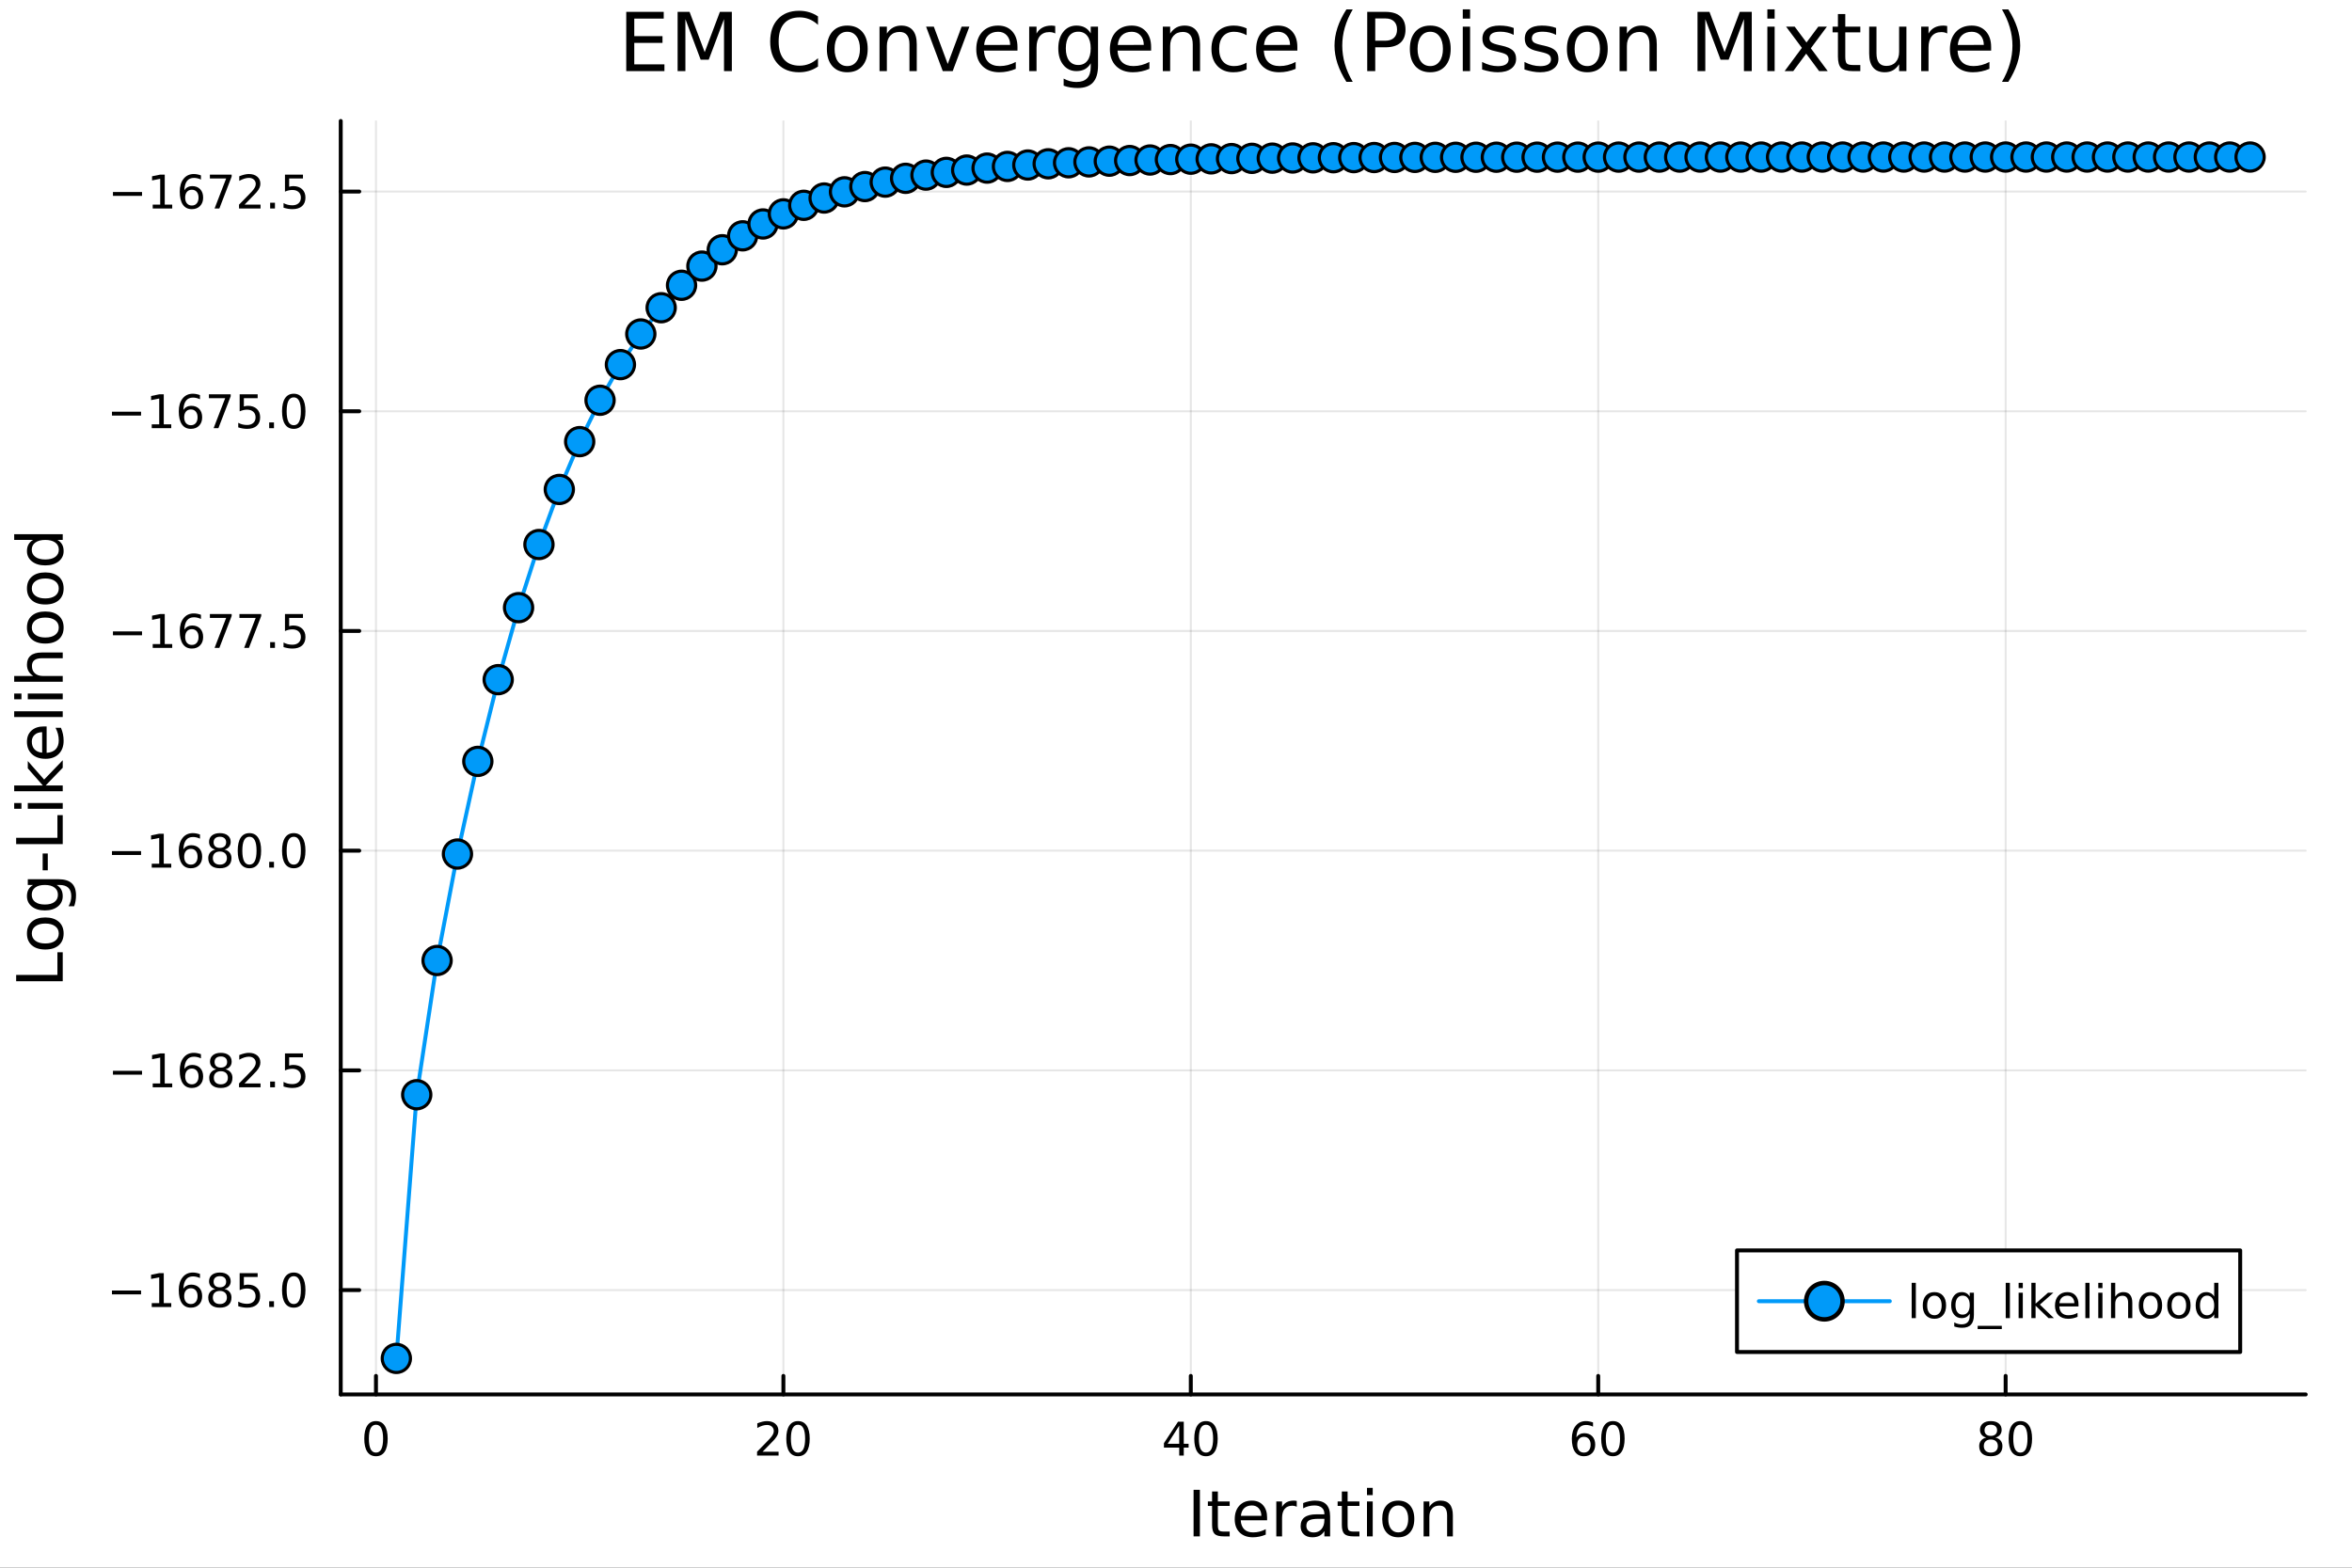 <?xml version="1.0" encoding="utf-8"?>
<svg xmlns="http://www.w3.org/2000/svg" xmlns:xlink="http://www.w3.org/1999/xlink" width="600" height="400" viewBox="0 0 2400 1600">
<rect x="0" y="0" width="2400" height="1600" fill="#333333" stroke="none"/>
<defs>
  <clipPath id="clip660">
    <rect x="0" y="0" width="2400" height="1600"/>
  </clipPath>
</defs>
<path clip-path="url(#clip660)" d="M0 1600 L2400 1600 L2400 0 L0 0  Z" fill="#ffffff" fill-rule="evenodd" fill-opacity="1"/>
<defs>
  <clipPath id="clip661">
    <rect x="480" y="0" width="1681" height="1600"/>
  </clipPath>
</defs>
<path clip-path="url(#clip660)" d="M347.69 1423.18 L2352.76 1423.18 L2352.76 123.472 L347.69 123.472  Z" fill="#ffffff" fill-rule="evenodd" fill-opacity="1"/>
<defs>
  <clipPath id="clip662">
    <rect x="347" y="123" width="2006" height="1301"/>
  </clipPath>
</defs>
<polyline clip-path="url(#clip662)" style="stroke:#000000; stroke-linecap:round; stroke-linejoin:round; stroke-width:2; stroke-opacity:0.1; fill:none" points="383.65,1423.18 383.65,123.472 "/>
<polyline clip-path="url(#clip662)" style="stroke:#000000; stroke-linecap:round; stroke-linejoin:round; stroke-width:2; stroke-opacity:0.1; fill:none" points="799.38,1423.18 799.38,123.472 "/>
<polyline clip-path="url(#clip662)" style="stroke:#000000; stroke-linecap:round; stroke-linejoin:round; stroke-width:2; stroke-opacity:0.1; fill:none" points="1215.11,1423.18 1215.11,123.472 "/>
<polyline clip-path="url(#clip662)" style="stroke:#000000; stroke-linecap:round; stroke-linejoin:round; stroke-width:2; stroke-opacity:0.1; fill:none" points="1630.84,1423.18 1630.84,123.472 "/>
<polyline clip-path="url(#clip662)" style="stroke:#000000; stroke-linecap:round; stroke-linejoin:round; stroke-width:2; stroke-opacity:0.1; fill:none" points="2046.57,1423.18 2046.57,123.472 "/>
<polyline clip-path="url(#clip662)" style="stroke:#000000; stroke-linecap:round; stroke-linejoin:round; stroke-width:2; stroke-opacity:0.1; fill:none" points="347.69,1316.67 2352.76,1316.67 "/>
<polyline clip-path="url(#clip662)" style="stroke:#000000; stroke-linecap:round; stroke-linejoin:round; stroke-width:2; stroke-opacity:0.1; fill:none" points="347.69,1092.44 2352.76,1092.44 "/>
<polyline clip-path="url(#clip662)" style="stroke:#000000; stroke-linecap:round; stroke-linejoin:round; stroke-width:2; stroke-opacity:0.1; fill:none" points="347.69,868.205 2352.76,868.205 "/>
<polyline clip-path="url(#clip662)" style="stroke:#000000; stroke-linecap:round; stroke-linejoin:round; stroke-width:2; stroke-opacity:0.1; fill:none" points="347.69,643.974 2352.76,643.974 "/>
<polyline clip-path="url(#clip662)" style="stroke:#000000; stroke-linecap:round; stroke-linejoin:round; stroke-width:2; stroke-opacity:0.1; fill:none" points="347.69,419.742 2352.76,419.742 "/>
<polyline clip-path="url(#clip662)" style="stroke:#000000; stroke-linecap:round; stroke-linejoin:round; stroke-width:2; stroke-opacity:0.1; fill:none" points="347.69,195.511 2352.76,195.511 "/>
<polyline clip-path="url(#clip660)" style="stroke:#000000; stroke-linecap:round; stroke-linejoin:round; stroke-width:4; stroke-opacity:1; fill:none" points="347.69,1423.18 2352.76,1423.18 "/>
<polyline clip-path="url(#clip660)" style="stroke:#000000; stroke-linecap:round; stroke-linejoin:round; stroke-width:4; stroke-opacity:1; fill:none" points="383.65,1423.18 383.65,1404.28 "/>
<polyline clip-path="url(#clip660)" style="stroke:#000000; stroke-linecap:round; stroke-linejoin:round; stroke-width:4; stroke-opacity:1; fill:none" points="799.38,1423.18 799.38,1404.28 "/>
<polyline clip-path="url(#clip660)" style="stroke:#000000; stroke-linecap:round; stroke-linejoin:round; stroke-width:4; stroke-opacity:1; fill:none" points="1215.11,1423.18 1215.11,1404.28 "/>
<polyline clip-path="url(#clip660)" style="stroke:#000000; stroke-linecap:round; stroke-linejoin:round; stroke-width:4; stroke-opacity:1; fill:none" points="1630.84,1423.18 1630.84,1404.28 "/>
<polyline clip-path="url(#clip660)" style="stroke:#000000; stroke-linecap:round; stroke-linejoin:round; stroke-width:4; stroke-opacity:1; fill:none" points="2046.57,1423.18 2046.57,1404.28 "/>
<path clip-path="url(#clip660)" d="M383.65 1454.1 Q380.039 1454.1 378.211 1457.66 Q376.405 1461.2 376.405 1468.33 Q376.405 1475.44 378.211 1479.01 Q380.039 1482.55 383.65 1482.55 Q387.285 1482.55 389.09 1479.01 Q390.919 1475.44 390.919 1468.33 Q390.919 1461.2 389.09 1457.66 Q387.285 1454.1 383.65 1454.1 M383.65 1450.39 Q389.46 1450.39 392.516 1455 Q395.595 1459.58 395.595 1468.33 Q395.595 1477.06 392.516 1481.67 Q389.46 1486.25 383.65 1486.25 Q377.84 1486.25 374.761 1481.67 Q371.706 1477.06 371.706 1468.33 Q371.706 1459.58 374.761 1455 Q377.84 1450.39 383.65 1450.39 Z" fill="#000000" fill-rule="nonzero" fill-opacity="1" /><path clip-path="url(#clip660)" d="M778.154 1481.64 L794.473 1481.64 L794.473 1485.58 L772.529 1485.58 L772.529 1481.64 Q775.191 1478.89 779.774 1474.26 Q784.38 1469.61 785.561 1468.27 Q787.806 1465.74 788.686 1464.01 Q789.589 1462.25 789.589 1460.56 Q789.589 1457.8 787.644 1456.07 Q785.723 1454.33 782.621 1454.33 Q780.422 1454.33 777.968 1455.09 Q775.538 1455.86 772.76 1457.41 L772.76 1452.69 Q775.584 1451.55 778.038 1450.97 Q780.492 1450.39 782.529 1450.39 Q787.899 1450.39 791.093 1453.08 Q794.288 1455.77 794.288 1460.26 Q794.288 1462.39 793.478 1464.31 Q792.691 1466.2 790.584 1468.8 Q790.005 1469.47 786.904 1472.69 Q783.802 1475.88 778.154 1481.64 Z" fill="#000000" fill-rule="nonzero" fill-opacity="1" /><path clip-path="url(#clip660)" d="M814.288 1454.1 Q810.677 1454.1 808.848 1457.66 Q807.042 1461.2 807.042 1468.33 Q807.042 1475.44 808.848 1479.01 Q810.677 1482.55 814.288 1482.55 Q817.922 1482.55 819.728 1479.01 Q821.556 1475.44 821.556 1468.33 Q821.556 1461.2 819.728 1457.66 Q817.922 1454.1 814.288 1454.1 M814.288 1450.39 Q820.098 1450.39 823.153 1455 Q826.232 1459.58 826.232 1468.33 Q826.232 1477.06 823.153 1481.67 Q820.098 1486.25 814.288 1486.25 Q808.478 1486.25 805.399 1481.67 Q802.343 1477.06 802.343 1468.33 Q802.343 1459.58 805.399 1455 Q808.478 1450.39 814.288 1450.39 Z" fill="#000000" fill-rule="nonzero" fill-opacity="1" /><path clip-path="url(#clip660)" d="M1203.28 1455.09 L1191.48 1473.54 L1203.28 1473.54 L1203.28 1455.09 M1202.06 1451.02 L1207.93 1451.02 L1207.93 1473.54 L1212.87 1473.54 L1212.87 1477.43 L1207.93 1477.43 L1207.93 1485.58 L1203.28 1485.58 L1203.28 1477.43 L1187.68 1477.43 L1187.68 1472.92 L1202.06 1451.02 Z" fill="#000000" fill-rule="nonzero" fill-opacity="1" /><path clip-path="url(#clip660)" d="M1230.6 1454.1 Q1226.99 1454.1 1225.16 1457.66 Q1223.35 1461.2 1223.35 1468.33 Q1223.35 1475.44 1225.16 1479.01 Q1226.99 1482.55 1230.6 1482.55 Q1234.23 1482.55 1236.04 1479.01 Q1237.87 1475.44 1237.87 1468.33 Q1237.87 1461.2 1236.04 1457.66 Q1234.23 1454.1 1230.6 1454.1 M1230.6 1450.39 Q1236.41 1450.39 1239.46 1455 Q1242.54 1459.58 1242.54 1468.33 Q1242.54 1477.06 1239.46 1481.67 Q1236.41 1486.25 1230.6 1486.25 Q1224.79 1486.25 1221.71 1481.67 Q1218.65 1477.06 1218.65 1468.33 Q1218.65 1459.58 1221.71 1455 Q1224.79 1450.39 1230.6 1450.39 Z" fill="#000000" fill-rule="nonzero" fill-opacity="1" /><path clip-path="url(#clip660)" d="M1616.25 1466.44 Q1613.1 1466.44 1611.25 1468.59 Q1609.42 1470.74 1609.42 1474.49 Q1609.42 1478.22 1611.25 1480.39 Q1613.1 1482.55 1616.25 1482.55 Q1619.39 1482.55 1621.22 1480.39 Q1623.07 1478.22 1623.07 1474.49 Q1623.07 1470.74 1621.22 1468.59 Q1619.39 1466.44 1616.25 1466.44 M1625.53 1451.78 L1625.53 1456.04 Q1623.77 1455.21 1621.96 1454.77 Q1620.18 1454.33 1618.42 1454.33 Q1613.79 1454.33 1611.34 1457.45 Q1608.91 1460.58 1608.56 1466.9 Q1609.93 1464.89 1611.99 1463.82 Q1614.05 1462.73 1616.52 1462.73 Q1621.73 1462.73 1624.74 1465.9 Q1627.77 1469.05 1627.77 1474.49 Q1627.77 1479.82 1624.63 1483.03 Q1621.48 1486.25 1616.25 1486.25 Q1610.25 1486.25 1607.08 1481.67 Q1603.91 1477.06 1603.91 1468.33 Q1603.91 1460.14 1607.8 1455.28 Q1611.69 1450.39 1618.24 1450.39 Q1620 1450.39 1621.78 1450.74 Q1623.58 1451.09 1625.53 1451.78 Z" fill="#000000" fill-rule="nonzero" fill-opacity="1" /><path clip-path="url(#clip660)" d="M1645.83 1454.1 Q1642.22 1454.1 1640.39 1457.66 Q1638.58 1461.2 1638.58 1468.33 Q1638.58 1475.44 1640.39 1479.01 Q1642.22 1482.55 1645.83 1482.55 Q1649.46 1482.55 1651.27 1479.01 Q1653.1 1475.44 1653.1 1468.33 Q1653.1 1461.2 1651.27 1457.66 Q1649.46 1454.1 1645.83 1454.1 M1645.83 1450.39 Q1651.64 1450.39 1654.69 1455 Q1657.77 1459.58 1657.77 1468.33 Q1657.77 1477.06 1654.69 1481.67 Q1651.64 1486.25 1645.83 1486.25 Q1640.02 1486.25 1636.94 1481.67 Q1633.88 1477.06 1633.88 1468.33 Q1633.88 1459.58 1636.94 1455 Q1640.02 1450.39 1645.83 1450.39 Z" fill="#000000" fill-rule="nonzero" fill-opacity="1" /><path clip-path="url(#clip660)" d="M2031.44 1469.17 Q2028.11 1469.17 2026.19 1470.95 Q2024.29 1472.73 2024.29 1475.86 Q2024.29 1478.98 2026.19 1480.77 Q2028.11 1482.55 2031.44 1482.55 Q2034.78 1482.55 2036.7 1480.77 Q2038.62 1478.96 2038.62 1475.86 Q2038.62 1472.73 2036.7 1470.95 Q2034.8 1469.17 2031.44 1469.17 M2026.77 1467.18 Q2023.76 1466.44 2022.07 1464.38 Q2020.4 1462.32 2020.4 1459.35 Q2020.4 1455.21 2023.34 1452.8 Q2026.3 1450.39 2031.44 1450.39 Q2036.61 1450.39 2039.55 1452.8 Q2042.49 1455.21 2042.49 1459.35 Q2042.49 1462.32 2040.8 1464.38 Q2039.13 1466.44 2036.14 1467.18 Q2039.52 1467.96 2041.4 1470.26 Q2043.3 1472.55 2043.3 1475.86 Q2043.3 1480.88 2040.22 1483.57 Q2037.16 1486.25 2031.44 1486.25 Q2025.73 1486.25 2022.65 1483.57 Q2019.59 1480.88 2019.59 1475.86 Q2019.59 1472.55 2021.49 1470.26 Q2023.39 1467.96 2026.77 1467.18 M2025.05 1459.79 Q2025.05 1462.48 2026.72 1463.98 Q2028.41 1465.49 2031.44 1465.49 Q2034.45 1465.49 2036.14 1463.98 Q2037.86 1462.48 2037.86 1459.79 Q2037.86 1457.11 2036.14 1455.6 Q2034.45 1454.1 2031.44 1454.1 Q2028.41 1454.1 2026.72 1455.6 Q2025.05 1457.11 2025.05 1459.79 Z" fill="#000000" fill-rule="nonzero" fill-opacity="1" /><path clip-path="url(#clip660)" d="M2061.61 1454.1 Q2057.99 1454.1 2056.17 1457.66 Q2054.36 1461.2 2054.36 1468.33 Q2054.36 1475.44 2056.17 1479.01 Q2057.99 1482.55 2061.61 1482.55 Q2065.24 1482.55 2067.05 1479.01 Q2068.87 1475.44 2068.87 1468.33 Q2068.87 1461.2 2067.05 1457.66 Q2065.24 1454.1 2061.61 1454.1 M2061.61 1450.39 Q2067.42 1450.39 2070.47 1455 Q2073.55 1459.58 2073.55 1468.33 Q2073.55 1477.06 2070.47 1481.67 Q2067.42 1486.25 2061.61 1486.25 Q2055.8 1486.25 2052.72 1481.67 Q2049.66 1477.06 2049.66 1468.33 Q2049.66 1459.58 2052.72 1455 Q2055.8 1450.39 2061.61 1450.39 Z" fill="#000000" fill-rule="nonzero" fill-opacity="1" /><path clip-path="url(#clip660)" d="M1217.94 1520.52 L1224.37 1520.52 L1224.37 1568.04 L1217.94 1568.04 L1217.94 1520.52 Z" fill="#000000" fill-rule="nonzero" fill-opacity="1" /><path clip-path="url(#clip660)" d="M1242.71 1522.27 L1242.71 1532.4 L1254.77 1532.4 L1254.77 1536.95 L1242.71 1536.95 L1242.71 1556.3 Q1242.71 1560.66 1243.88 1561.9 Q1245.09 1563.14 1248.75 1563.14 L1254.77 1563.14 L1254.77 1568.04 L1248.75 1568.04 Q1241.97 1568.04 1239.4 1565.53 Q1236.82 1562.98 1236.82 1556.3 L1236.82 1536.95 L1232.52 1536.95 L1232.52 1532.4 L1236.82 1532.4 L1236.82 1522.27 L1242.71 1522.27 Z" fill="#000000" fill-rule="nonzero" fill-opacity="1" /><path clip-path="url(#clip660)" d="M1292.96 1548.76 L1292.96 1551.62 L1266.04 1551.62 Q1266.42 1557.67 1269.66 1560.85 Q1272.94 1564 1278.77 1564 Q1282.14 1564 1285.29 1563.17 Q1288.48 1562.35 1291.59 1560.69 L1291.59 1566.23 Q1288.44 1567.57 1285.13 1568.27 Q1281.82 1568.97 1278.42 1568.97 Q1269.89 1568.97 1264.89 1564 Q1259.93 1559.04 1259.93 1550.57 Q1259.93 1541.82 1264.64 1536.69 Q1269.38 1531.54 1277.4 1531.54 Q1284.59 1531.54 1288.76 1536.18 Q1292.96 1540.8 1292.96 1548.76 M1287.11 1547.04 Q1287.04 1542.23 1284.4 1539.37 Q1281.79 1536.5 1277.46 1536.5 Q1272.56 1536.5 1269.6 1539.27 Q1266.67 1542.04 1266.23 1547.07 L1287.11 1547.04 Z" fill="#000000" fill-rule="nonzero" fill-opacity="1" /><path clip-path="url(#clip660)" d="M1323.23 1537.87 Q1322.25 1537.3 1321.07 1537.04 Q1319.92 1536.76 1318.52 1536.76 Q1313.56 1536.76 1310.88 1540 Q1308.24 1543.22 1308.24 1549.27 L1308.24 1568.04 L1302.35 1568.04 L1302.35 1532.4 L1308.24 1532.4 L1308.24 1537.93 Q1310.09 1534.69 1313.05 1533.13 Q1316.01 1531.54 1320.24 1531.54 Q1320.85 1531.54 1321.58 1531.63 Q1322.31 1531.7 1323.2 1531.85 L1323.23 1537.87 Z" fill="#000000" fill-rule="nonzero" fill-opacity="1" /><path clip-path="url(#clip660)" d="M1345.58 1550.12 Q1338.48 1550.12 1335.74 1551.75 Q1333 1553.37 1333 1557.29 Q1333 1560.4 1335.04 1562.25 Q1337.11 1564.07 1340.64 1564.07 Q1345.51 1564.07 1348.44 1560.63 Q1351.4 1557.16 1351.4 1551.43 L1351.4 1550.12 L1345.58 1550.12 M1357.26 1547.71 L1357.26 1568.04 L1351.4 1568.04 L1351.4 1562.63 Q1349.4 1565.88 1346.4 1567.44 Q1343.41 1568.97 1339.08 1568.97 Q1333.61 1568.97 1330.36 1565.91 Q1327.15 1562.82 1327.15 1557.67 Q1327.15 1551.65 1331.16 1548.6 Q1335.2 1545.54 1343.19 1545.54 L1351.4 1545.54 L1351.4 1544.97 Q1351.4 1540.93 1348.73 1538.73 Q1346.09 1536.5 1341.28 1536.5 Q1338.22 1536.5 1335.33 1537.23 Q1332.43 1537.97 1329.76 1539.43 L1329.76 1534.02 Q1332.97 1532.78 1336 1532.17 Q1339.02 1531.54 1341.88 1531.54 Q1349.62 1531.54 1353.44 1535.55 Q1357.26 1539.56 1357.26 1547.71 Z" fill="#000000" fill-rule="nonzero" fill-opacity="1" /><path clip-path="url(#clip660)" d="M1375.11 1522.27 L1375.11 1532.4 L1387.18 1532.4 L1387.18 1536.95 L1375.11 1536.95 L1375.11 1556.3 Q1375.11 1560.66 1376.29 1561.9 Q1377.5 1563.14 1381.16 1563.14 L1387.18 1563.14 L1387.18 1568.04 L1381.16 1568.04 Q1374.38 1568.04 1371.8 1565.53 Q1369.22 1562.98 1369.22 1556.3 L1369.22 1536.95 L1364.93 1536.95 L1364.93 1532.4 L1369.22 1532.4 L1369.22 1522.27 L1375.11 1522.27 Z" fill="#000000" fill-rule="nonzero" fill-opacity="1" /><path clip-path="url(#clip660)" d="M1394.88 1532.4 L1400.73 1532.4 L1400.73 1568.04 L1394.88 1568.04 L1394.88 1532.4 M1394.88 1518.52 L1400.73 1518.52 L1400.73 1525.93 L1394.88 1525.93 L1394.88 1518.52 Z" fill="#000000" fill-rule="nonzero" fill-opacity="1" /><path clip-path="url(#clip660)" d="M1426.8 1536.5 Q1422.09 1536.5 1419.35 1540.19 Q1416.62 1543.85 1416.62 1550.25 Q1416.62 1556.65 1419.32 1560.34 Q1422.06 1564 1426.8 1564 Q1431.48 1564 1434.22 1560.31 Q1436.96 1556.62 1436.96 1550.25 Q1436.96 1543.92 1434.22 1540.23 Q1431.48 1536.5 1426.8 1536.5 M1426.8 1531.54 Q1434.44 1531.54 1438.8 1536.5 Q1443.16 1541.47 1443.16 1550.25 Q1443.16 1559 1438.8 1564 Q1434.44 1568.97 1426.8 1568.97 Q1419.13 1568.97 1414.77 1564 Q1410.44 1559 1410.44 1550.25 Q1410.44 1541.47 1414.77 1536.5 Q1419.13 1531.54 1426.8 1531.54 Z" fill="#000000" fill-rule="nonzero" fill-opacity="1" /><path clip-path="url(#clip660)" d="M1482.5 1546.53 L1482.5 1568.04 L1476.65 1568.04 L1476.65 1546.72 Q1476.65 1541.66 1474.67 1539.14 Q1472.7 1536.63 1468.75 1536.63 Q1464.01 1536.63 1461.27 1539.65 Q1458.54 1542.68 1458.54 1547.9 L1458.54 1568.04 L1452.65 1568.04 L1452.65 1532.4 L1458.54 1532.4 L1458.54 1537.93 Q1460.64 1534.72 1463.47 1533.13 Q1466.33 1531.54 1470.06 1531.54 Q1476.2 1531.54 1479.35 1535.36 Q1482.5 1539.14 1482.5 1546.53 Z" fill="#000000" fill-rule="nonzero" fill-opacity="1" /><polyline clip-path="url(#clip660)" style="stroke:#000000; stroke-linecap:round; stroke-linejoin:round; stroke-width:4; stroke-opacity:1; fill:none" points="347.69,1423.18 347.69,123.472 "/>
<polyline clip-path="url(#clip660)" style="stroke:#000000; stroke-linecap:round; stroke-linejoin:round; stroke-width:4; stroke-opacity:1; fill:none" points="347.69,1316.67 366.587,1316.67 "/>
<polyline clip-path="url(#clip660)" style="stroke:#000000; stroke-linecap:round; stroke-linejoin:round; stroke-width:4; stroke-opacity:1; fill:none" points="347.69,1092.44 366.587,1092.44 "/>
<polyline clip-path="url(#clip660)" style="stroke:#000000; stroke-linecap:round; stroke-linejoin:round; stroke-width:4; stroke-opacity:1; fill:none" points="347.69,868.205 366.587,868.205 "/>
<polyline clip-path="url(#clip660)" style="stroke:#000000; stroke-linecap:round; stroke-linejoin:round; stroke-width:4; stroke-opacity:1; fill:none" points="347.69,643.974 366.587,643.974 "/>
<polyline clip-path="url(#clip660)" style="stroke:#000000; stroke-linecap:round; stroke-linejoin:round; stroke-width:4; stroke-opacity:1; fill:none" points="347.69,419.742 366.587,419.742 "/>
<polyline clip-path="url(#clip660)" style="stroke:#000000; stroke-linecap:round; stroke-linejoin:round; stroke-width:4; stroke-opacity:1; fill:none" points="347.69,195.511 366.587,195.511 "/>
<path clip-path="url(#clip660)" d="M114.26 1317.12 L143.936 1317.12 L143.936 1321.05 L114.26 1321.05 L114.26 1317.12 Z" fill="#000000" fill-rule="nonzero" fill-opacity="1" /><path clip-path="url(#clip660)" d="M154.839 1330.01 L162.477 1330.01 L162.477 1303.65 L154.167 1305.31 L154.167 1301.05 L162.431 1299.39 L167.107 1299.39 L167.107 1330.01 L174.746 1330.01 L174.746 1333.95 L154.839 1333.95 L154.839 1330.01 Z" fill="#000000" fill-rule="nonzero" fill-opacity="1" /><path clip-path="url(#clip660)" d="M194.769 1314.8 Q191.621 1314.8 189.769 1316.96 Q187.94 1319.11 187.94 1322.86 Q187.94 1326.59 189.769 1328.76 Q191.621 1330.92 194.769 1330.92 Q197.917 1330.92 199.746 1328.76 Q201.598 1326.59 201.598 1322.86 Q201.598 1319.11 199.746 1316.96 Q197.917 1314.8 194.769 1314.8 M204.051 1300.15 L204.051 1304.41 Q202.292 1303.58 200.487 1303.14 Q198.704 1302.7 196.945 1302.7 Q192.315 1302.7 189.862 1305.82 Q187.431 1308.95 187.084 1315.27 Q188.45 1313.25 190.51 1312.19 Q192.57 1311.1 195.047 1311.1 Q200.255 1311.1 203.264 1314.27 Q206.297 1317.42 206.297 1322.86 Q206.297 1328.18 203.149 1331.4 Q200 1334.62 194.769 1334.62 Q188.774 1334.62 185.602 1330.04 Q182.431 1325.43 182.431 1316.7 Q182.431 1308.51 186.32 1303.65 Q190.209 1298.76 196.76 1298.76 Q198.519 1298.76 200.301 1299.11 Q202.107 1299.46 204.051 1300.15 Z" fill="#000000" fill-rule="nonzero" fill-opacity="1" /><path clip-path="url(#clip660)" d="M224.352 1317.54 Q221.019 1317.54 219.098 1319.32 Q217.199 1321.1 217.199 1324.23 Q217.199 1327.35 219.098 1329.13 Q221.019 1330.92 224.352 1330.92 Q227.685 1330.92 229.607 1329.13 Q231.528 1327.33 231.528 1324.23 Q231.528 1321.1 229.607 1319.32 Q227.709 1317.54 224.352 1317.54 M219.676 1315.55 Q216.667 1314.8 214.977 1312.74 Q213.311 1310.68 213.311 1307.72 Q213.311 1303.58 216.25 1301.17 Q219.213 1298.76 224.352 1298.76 Q229.514 1298.76 232.454 1301.17 Q235.394 1303.58 235.394 1307.72 Q235.394 1310.68 233.704 1312.74 Q232.037 1314.8 229.051 1315.55 Q232.431 1316.33 234.306 1318.62 Q236.204 1320.92 236.204 1324.23 Q236.204 1329.25 233.125 1331.93 Q230.07 1334.62 224.352 1334.62 Q218.635 1334.62 215.556 1331.93 Q212.5 1329.25 212.5 1324.23 Q212.5 1320.92 214.399 1318.62 Q216.297 1316.33 219.676 1315.55 M217.963 1308.16 Q217.963 1310.85 219.63 1312.35 Q221.32 1313.86 224.352 1313.86 Q227.361 1313.86 229.051 1312.35 Q230.764 1310.85 230.764 1308.16 Q230.764 1305.48 229.051 1303.97 Q227.361 1302.47 224.352 1302.47 Q221.32 1302.47 219.63 1303.97 Q217.963 1305.48 217.963 1308.16 Z" fill="#000000" fill-rule="nonzero" fill-opacity="1" /><path clip-path="url(#clip660)" d="M244.56 1299.39 L262.917 1299.39 L262.917 1303.32 L248.843 1303.32 L248.843 1311.8 Q249.861 1311.45 250.88 1311.29 Q251.898 1311.1 252.917 1311.1 Q258.704 1311.1 262.083 1314.27 Q265.463 1317.44 265.463 1322.86 Q265.463 1328.44 261.991 1331.54 Q258.519 1334.62 252.199 1334.62 Q250.023 1334.62 247.755 1334.25 Q245.509 1333.88 243.102 1333.14 L243.102 1328.44 Q245.185 1329.57 247.408 1330.13 Q249.63 1330.68 252.107 1330.68 Q256.111 1330.68 258.449 1328.58 Q260.787 1326.47 260.787 1322.86 Q260.787 1319.25 258.449 1317.14 Q256.111 1315.04 252.107 1315.04 Q250.232 1315.04 248.357 1315.45 Q246.505 1315.87 244.56 1316.75 L244.56 1299.39 Z" fill="#000000" fill-rule="nonzero" fill-opacity="1" /><path clip-path="url(#clip660)" d="M274.676 1328.07 L279.56 1328.07 L279.56 1333.95 L274.676 1333.95 L274.676 1328.07 Z" fill="#000000" fill-rule="nonzero" fill-opacity="1" /><path clip-path="url(#clip660)" d="M299.745 1302.47 Q296.134 1302.47 294.305 1306.03 Q292.5 1309.57 292.5 1316.7 Q292.5 1323.81 294.305 1327.37 Q296.134 1330.92 299.745 1330.92 Q303.38 1330.92 305.185 1327.37 Q307.014 1323.81 307.014 1316.7 Q307.014 1309.57 305.185 1306.03 Q303.38 1302.47 299.745 1302.47 M299.745 1298.76 Q305.555 1298.76 308.611 1303.37 Q311.69 1307.95 311.69 1316.7 Q311.69 1325.43 308.611 1330.04 Q305.555 1334.62 299.745 1334.62 Q293.935 1334.62 290.856 1330.04 Q287.801 1325.43 287.801 1316.7 Q287.801 1307.95 290.856 1303.37 Q293.935 1298.76 299.745 1298.76 Z" fill="#000000" fill-rule="nonzero" fill-opacity="1" /><path clip-path="url(#clip660)" d="M115.256 1092.89 L144.931 1092.89 L144.931 1096.82 L115.256 1096.82 L115.256 1092.89 Z" fill="#000000" fill-rule="nonzero" fill-opacity="1" /><path clip-path="url(#clip660)" d="M155.834 1105.78 L163.473 1105.78 L163.473 1079.42 L155.163 1081.08 L155.163 1076.82 L163.427 1075.16 L168.102 1075.16 L168.102 1105.78 L175.741 1105.78 L175.741 1109.72 L155.834 1109.72 L155.834 1105.78 Z" fill="#000000" fill-rule="nonzero" fill-opacity="1" /><path clip-path="url(#clip660)" d="M195.764 1090.57 Q192.616 1090.57 190.764 1092.73 Q188.936 1094.88 188.936 1098.63 Q188.936 1102.36 190.764 1104.53 Q192.616 1106.68 195.764 1106.68 Q198.912 1106.68 200.741 1104.53 Q202.593 1102.36 202.593 1098.63 Q202.593 1094.88 200.741 1092.73 Q198.912 1090.57 195.764 1090.57 M205.047 1075.92 L205.047 1080.18 Q203.287 1079.35 201.482 1078.91 Q199.7 1078.47 197.94 1078.47 Q193.311 1078.47 190.857 1081.59 Q188.426 1084.72 188.079 1091.04 Q189.445 1089.02 191.505 1087.96 Q193.565 1086.87 196.042 1086.87 Q201.25 1086.87 204.26 1090.04 Q207.292 1093.19 207.292 1098.63 Q207.292 1103.95 204.144 1107.17 Q200.996 1110.39 195.764 1110.39 Q189.769 1110.39 186.598 1105.8 Q183.426 1101.2 183.426 1092.47 Q183.426 1084.28 187.315 1079.42 Q191.204 1074.53 197.755 1074.53 Q199.514 1074.53 201.297 1074.88 Q203.102 1075.23 205.047 1075.92 Z" fill="#000000" fill-rule="nonzero" fill-opacity="1" /><path clip-path="url(#clip660)" d="M225.348 1093.3 Q222.014 1093.3 220.093 1095.09 Q218.195 1096.87 218.195 1099.99 Q218.195 1103.12 220.093 1104.9 Q222.014 1106.68 225.348 1106.68 Q228.681 1106.68 230.602 1104.9 Q232.523 1103.1 232.523 1099.99 Q232.523 1096.87 230.602 1095.09 Q228.704 1093.3 225.348 1093.3 M220.672 1091.31 Q217.662 1090.57 215.973 1088.51 Q214.306 1086.45 214.306 1083.49 Q214.306 1079.35 217.246 1076.94 Q220.209 1074.53 225.348 1074.53 Q230.51 1074.53 233.449 1076.94 Q236.389 1079.35 236.389 1083.49 Q236.389 1086.45 234.699 1088.51 Q233.033 1090.57 230.047 1091.31 Q233.426 1092.1 235.301 1094.39 Q237.199 1096.68 237.199 1099.99 Q237.199 1105.02 234.121 1107.7 Q231.065 1110.39 225.348 1110.39 Q219.63 1110.39 216.551 1107.7 Q213.496 1105.02 213.496 1099.99 Q213.496 1096.68 215.394 1094.39 Q217.292 1092.1 220.672 1091.31 M218.959 1083.93 Q218.959 1086.61 220.625 1088.12 Q222.315 1089.62 225.348 1089.62 Q228.357 1089.62 230.047 1088.12 Q231.76 1086.61 231.76 1083.93 Q231.76 1081.24 230.047 1079.74 Q228.357 1078.24 225.348 1078.24 Q222.315 1078.24 220.625 1079.74 Q218.959 1081.24 218.959 1083.93 Z" fill="#000000" fill-rule="nonzero" fill-opacity="1" /><path clip-path="url(#clip660)" d="M249.537 1105.78 L265.857 1105.78 L265.857 1109.72 L243.912 1109.72 L243.912 1105.78 Q246.574 1103.03 251.158 1098.4 Q255.764 1093.74 256.945 1092.4 Q259.19 1089.88 260.07 1088.14 Q260.972 1086.38 260.972 1084.69 Q260.972 1081.94 259.028 1080.2 Q257.107 1078.47 254.005 1078.47 Q251.806 1078.47 249.352 1079.23 Q246.921 1079.99 244.144 1081.55 L244.144 1076.82 Q246.968 1075.69 249.421 1075.11 Q251.875 1074.53 253.912 1074.53 Q259.283 1074.53 262.477 1077.22 Q265.671 1079.9 265.671 1084.39 Q265.671 1086.52 264.861 1088.44 Q264.074 1090.34 261.968 1092.93 Q261.389 1093.61 258.287 1096.82 Q255.185 1100.02 249.537 1105.78 Z" fill="#000000" fill-rule="nonzero" fill-opacity="1" /><path clip-path="url(#clip660)" d="M275.671 1103.84 L280.556 1103.84 L280.556 1109.72 L275.671 1109.72 L275.671 1103.84 Z" fill="#000000" fill-rule="nonzero" fill-opacity="1" /><path clip-path="url(#clip660)" d="M290.787 1075.16 L309.143 1075.16 L309.143 1079.09 L295.069 1079.09 L295.069 1087.56 Q296.088 1087.22 297.106 1087.05 Q298.125 1086.87 299.143 1086.87 Q304.93 1086.87 308.31 1090.04 Q311.69 1093.21 311.69 1098.63 Q311.69 1104.21 308.217 1107.31 Q304.745 1110.39 298.426 1110.39 Q296.25 1110.39 293.981 1110.02 Q291.736 1109.65 289.329 1108.91 L289.329 1104.21 Q291.412 1105.34 293.634 1105.9 Q295.856 1106.45 298.333 1106.45 Q302.338 1106.45 304.676 1104.35 Q307.014 1102.24 307.014 1098.63 Q307.014 1095.02 304.676 1092.91 Q302.338 1090.8 298.333 1090.8 Q296.458 1090.8 294.583 1091.22 Q292.731 1091.64 290.787 1092.52 L290.787 1075.16 Z" fill="#000000" fill-rule="nonzero" fill-opacity="1" /><path clip-path="url(#clip660)" d="M114.26 868.656 L143.936 868.656 L143.936 872.591 L114.26 872.591 L114.26 868.656 Z" fill="#000000" fill-rule="nonzero" fill-opacity="1" /><path clip-path="url(#clip660)" d="M154.839 881.55 L162.477 881.55 L162.477 855.184 L154.167 856.851 L154.167 852.592 L162.431 850.925 L167.107 850.925 L167.107 881.55 L174.746 881.55 L174.746 885.485 L154.839 885.485 L154.839 881.55 Z" fill="#000000" fill-rule="nonzero" fill-opacity="1" /><path clip-path="url(#clip660)" d="M194.769 866.342 Q191.621 866.342 189.769 868.494 Q187.94 870.647 187.94 874.397 Q187.94 878.124 189.769 880.3 Q191.621 882.453 194.769 882.453 Q197.917 882.453 199.746 880.3 Q201.598 878.124 201.598 874.397 Q201.598 870.647 199.746 868.494 Q197.917 866.342 194.769 866.342 M204.051 851.689 L204.051 855.948 Q202.292 855.115 200.487 854.675 Q198.704 854.235 196.945 854.235 Q192.315 854.235 189.862 857.36 Q187.431 860.485 187.084 866.804 Q188.45 864.791 190.51 863.726 Q192.57 862.638 195.047 862.638 Q200.255 862.638 203.264 865.809 Q206.297 868.957 206.297 874.397 Q206.297 879.721 203.149 882.939 Q200 886.156 194.769 886.156 Q188.774 886.156 185.602 881.573 Q182.431 876.966 182.431 868.24 Q182.431 860.045 186.32 855.184 Q190.209 850.3 196.76 850.3 Q198.519 850.3 200.301 850.647 Q202.107 850.994 204.051 851.689 Z" fill="#000000" fill-rule="nonzero" fill-opacity="1" /><path clip-path="url(#clip660)" d="M224.352 869.073 Q221.019 869.073 219.098 870.855 Q217.199 872.638 217.199 875.763 Q217.199 878.888 219.098 880.67 Q221.019 882.453 224.352 882.453 Q227.685 882.453 229.607 880.67 Q231.528 878.865 231.528 875.763 Q231.528 872.638 229.607 870.855 Q227.709 869.073 224.352 869.073 M219.676 867.082 Q216.667 866.342 214.977 864.281 Q213.311 862.221 213.311 859.258 Q213.311 855.115 216.25 852.707 Q219.213 850.3 224.352 850.3 Q229.514 850.3 232.454 852.707 Q235.394 855.115 235.394 859.258 Q235.394 862.221 233.704 864.281 Q232.037 866.342 229.051 867.082 Q232.431 867.869 234.306 870.161 Q236.204 872.453 236.204 875.763 Q236.204 880.786 233.125 883.471 Q230.07 886.156 224.352 886.156 Q218.635 886.156 215.556 883.471 Q212.5 880.786 212.5 875.763 Q212.5 872.453 214.399 870.161 Q216.297 867.869 219.676 867.082 M217.963 859.698 Q217.963 862.383 219.63 863.888 Q221.32 865.392 224.352 865.392 Q227.361 865.392 229.051 863.888 Q230.764 862.383 230.764 859.698 Q230.764 857.013 229.051 855.508 Q227.361 854.004 224.352 854.004 Q221.32 854.004 219.63 855.508 Q217.963 857.013 217.963 859.698 Z" fill="#000000" fill-rule="nonzero" fill-opacity="1" /><path clip-path="url(#clip660)" d="M254.514 854.004 Q250.903 854.004 249.074 857.568 Q247.269 861.11 247.269 868.24 Q247.269 875.346 249.074 878.911 Q250.903 882.453 254.514 882.453 Q258.148 882.453 259.954 878.911 Q261.783 875.346 261.783 868.24 Q261.783 861.11 259.954 857.568 Q258.148 854.004 254.514 854.004 M254.514 850.3 Q260.324 850.3 263.38 854.906 Q266.458 859.49 266.458 868.24 Q266.458 876.966 263.38 881.573 Q260.324 886.156 254.514 886.156 Q248.704 886.156 245.625 881.573 Q242.57 876.966 242.57 868.24 Q242.57 859.49 245.625 854.906 Q248.704 850.3 254.514 850.3 Z" fill="#000000" fill-rule="nonzero" fill-opacity="1" /><path clip-path="url(#clip660)" d="M274.676 879.605 L279.56 879.605 L279.56 885.485 L274.676 885.485 L274.676 879.605 Z" fill="#000000" fill-rule="nonzero" fill-opacity="1" /><path clip-path="url(#clip660)" d="M299.745 854.004 Q296.134 854.004 294.305 857.568 Q292.5 861.11 292.5 868.24 Q292.5 875.346 294.305 878.911 Q296.134 882.453 299.745 882.453 Q303.38 882.453 305.185 878.911 Q307.014 875.346 307.014 868.24 Q307.014 861.11 305.185 857.568 Q303.38 854.004 299.745 854.004 M299.745 850.3 Q305.555 850.3 308.611 854.906 Q311.69 859.49 311.69 868.24 Q311.69 876.966 308.611 881.573 Q305.555 886.156 299.745 886.156 Q293.935 886.156 290.856 881.573 Q287.801 876.966 287.801 868.24 Q287.801 859.49 290.856 854.906 Q293.935 850.3 299.745 850.3 Z" fill="#000000" fill-rule="nonzero" fill-opacity="1" /><path clip-path="url(#clip660)" d="M115.256 644.425 L144.931 644.425 L144.931 648.36 L115.256 648.36 L115.256 644.425 Z" fill="#000000" fill-rule="nonzero" fill-opacity="1" /><path clip-path="url(#clip660)" d="M155.834 657.318 L163.473 657.318 L163.473 630.953 L155.163 632.619 L155.163 628.36 L163.427 626.694 L168.102 626.694 L168.102 657.318 L175.741 657.318 L175.741 661.254 L155.834 661.254 L155.834 657.318 Z" fill="#000000" fill-rule="nonzero" fill-opacity="1" /><path clip-path="url(#clip660)" d="M195.764 642.11 Q192.616 642.11 190.764 644.263 Q188.936 646.416 188.936 650.166 Q188.936 653.892 190.764 656.068 Q192.616 658.221 195.764 658.221 Q198.912 658.221 200.741 656.068 Q202.593 653.892 202.593 650.166 Q202.593 646.416 200.741 644.263 Q198.912 642.11 195.764 642.11 M205.047 627.457 L205.047 631.717 Q203.287 630.883 201.482 630.444 Q199.7 630.004 197.94 630.004 Q193.311 630.004 190.857 633.129 Q188.426 636.254 188.079 642.573 Q189.445 640.559 191.505 639.494 Q193.565 638.406 196.042 638.406 Q201.25 638.406 204.26 641.578 Q207.292 644.726 207.292 650.166 Q207.292 655.49 204.144 658.707 Q200.996 661.925 195.764 661.925 Q189.769 661.925 186.598 657.342 Q183.426 652.735 183.426 644.008 Q183.426 635.814 187.315 630.953 Q191.204 626.069 197.755 626.069 Q199.514 626.069 201.297 626.416 Q203.102 626.763 205.047 627.457 Z" fill="#000000" fill-rule="nonzero" fill-opacity="1" /><path clip-path="url(#clip660)" d="M214.167 626.694 L236.389 626.694 L236.389 628.684 L223.843 661.254 L218.959 661.254 L230.764 630.629 L214.167 630.629 L214.167 626.694 Z" fill="#000000" fill-rule="nonzero" fill-opacity="1" /><path clip-path="url(#clip660)" d="M244.329 626.694 L266.551 626.694 L266.551 628.684 L254.005 661.254 L249.121 661.254 L260.926 630.629 L244.329 630.629 L244.329 626.694 Z" fill="#000000" fill-rule="nonzero" fill-opacity="1" /><path clip-path="url(#clip660)" d="M275.671 655.374 L280.556 655.374 L280.556 661.254 L275.671 661.254 L275.671 655.374 Z" fill="#000000" fill-rule="nonzero" fill-opacity="1" /><path clip-path="url(#clip660)" d="M290.787 626.694 L309.143 626.694 L309.143 630.629 L295.069 630.629 L295.069 639.101 Q296.088 638.754 297.106 638.592 Q298.125 638.406 299.143 638.406 Q304.93 638.406 308.31 641.578 Q311.69 644.749 311.69 650.166 Q311.69 655.744 308.217 658.846 Q304.745 661.925 298.426 661.925 Q296.25 661.925 293.981 661.554 Q291.736 661.184 289.329 660.443 L289.329 655.744 Q291.412 656.879 293.634 657.434 Q295.856 657.99 298.333 657.99 Q302.338 657.99 304.676 655.883 Q307.014 653.777 307.014 650.166 Q307.014 646.555 304.676 644.448 Q302.338 642.342 298.333 642.342 Q296.458 642.342 294.583 642.758 Q292.731 643.175 290.787 644.055 L290.787 626.694 Z" fill="#000000" fill-rule="nonzero" fill-opacity="1" /><path clip-path="url(#clip660)" d="M114.26 420.194 L143.936 420.194 L143.936 424.129 L114.26 424.129 L114.26 420.194 Z" fill="#000000" fill-rule="nonzero" fill-opacity="1" /><path clip-path="url(#clip660)" d="M154.839 433.087 L162.477 433.087 L162.477 406.721 L154.167 408.388 L154.167 404.129 L162.431 402.462 L167.107 402.462 L167.107 433.087 L174.746 433.087 L174.746 437.022 L154.839 437.022 L154.839 433.087 Z" fill="#000000" fill-rule="nonzero" fill-opacity="1" /><path clip-path="url(#clip660)" d="M194.769 417.879 Q191.621 417.879 189.769 420.031 Q187.94 422.184 187.94 425.934 Q187.94 429.661 189.769 431.837 Q191.621 433.99 194.769 433.99 Q197.917 433.99 199.746 431.837 Q201.598 429.661 201.598 425.934 Q201.598 422.184 199.746 420.031 Q197.917 417.879 194.769 417.879 M204.051 403.226 L204.051 407.485 Q202.292 406.652 200.487 406.212 Q198.704 405.772 196.945 405.772 Q192.315 405.772 189.862 408.897 Q187.431 412.022 187.084 418.342 Q188.45 416.328 190.51 415.263 Q192.57 414.175 195.047 414.175 Q200.255 414.175 203.264 417.346 Q206.297 420.494 206.297 425.934 Q206.297 431.258 203.149 434.476 Q200 437.693 194.769 437.693 Q188.774 437.693 185.602 433.11 Q182.431 428.504 182.431 419.777 Q182.431 411.582 186.32 406.721 Q190.209 401.837 196.76 401.837 Q198.519 401.837 200.301 402.184 Q202.107 402.532 204.051 403.226 Z" fill="#000000" fill-rule="nonzero" fill-opacity="1" /><path clip-path="url(#clip660)" d="M213.172 402.462 L235.394 402.462 L235.394 404.453 L222.848 437.022 L217.963 437.022 L229.769 406.397 L213.172 406.397 L213.172 402.462 Z" fill="#000000" fill-rule="nonzero" fill-opacity="1" /><path clip-path="url(#clip660)" d="M244.56 402.462 L262.917 402.462 L262.917 406.397 L248.843 406.397 L248.843 414.869 Q249.861 414.522 250.88 414.36 Q251.898 414.175 252.917 414.175 Q258.704 414.175 262.083 417.346 Q265.463 420.518 265.463 425.934 Q265.463 431.513 261.991 434.615 Q258.519 437.693 252.199 437.693 Q250.023 437.693 247.755 437.323 Q245.509 436.953 243.102 436.212 L243.102 431.513 Q245.185 432.647 247.408 433.203 Q249.63 433.758 252.107 433.758 Q256.111 433.758 258.449 431.652 Q260.787 429.545 260.787 425.934 Q260.787 422.323 258.449 420.217 Q256.111 418.11 252.107 418.11 Q250.232 418.11 248.357 418.527 Q246.505 418.944 244.56 419.823 L244.56 402.462 Z" fill="#000000" fill-rule="nonzero" fill-opacity="1" /><path clip-path="url(#clip660)" d="M274.676 431.143 L279.56 431.143 L279.56 437.022 L274.676 437.022 L274.676 431.143 Z" fill="#000000" fill-rule="nonzero" fill-opacity="1" /><path clip-path="url(#clip660)" d="M299.745 405.541 Q296.134 405.541 294.305 409.106 Q292.5 412.647 292.5 419.777 Q292.5 426.883 294.305 430.448 Q296.134 433.99 299.745 433.99 Q303.38 433.99 305.185 430.448 Q307.014 426.883 307.014 419.777 Q307.014 412.647 305.185 409.106 Q303.38 405.541 299.745 405.541 M299.745 401.837 Q305.555 401.837 308.611 406.444 Q311.69 411.027 311.69 419.777 Q311.69 428.504 308.611 433.11 Q305.555 437.693 299.745 437.693 Q293.935 437.693 290.856 433.11 Q287.801 428.504 287.801 419.777 Q287.801 411.027 290.856 406.444 Q293.935 401.837 299.745 401.837 Z" fill="#000000" fill-rule="nonzero" fill-opacity="1" /><path clip-path="url(#clip660)" d="M115.256 195.962 L144.931 195.962 L144.931 199.897 L115.256 199.897 L115.256 195.962 Z" fill="#000000" fill-rule="nonzero" fill-opacity="1" /><path clip-path="url(#clip660)" d="M155.834 208.856 L163.473 208.856 L163.473 182.49 L155.163 184.157 L155.163 179.897 L163.427 178.231 L168.102 178.231 L168.102 208.856 L175.741 208.856 L175.741 212.791 L155.834 212.791 L155.834 208.856 Z" fill="#000000" fill-rule="nonzero" fill-opacity="1" /><path clip-path="url(#clip660)" d="M195.764 193.647 Q192.616 193.647 190.764 195.8 Q188.936 197.953 188.936 201.703 Q188.936 205.43 190.764 207.606 Q192.616 209.758 195.764 209.758 Q198.912 209.758 200.741 207.606 Q202.593 205.43 202.593 201.703 Q202.593 197.953 200.741 195.8 Q198.912 193.647 195.764 193.647 M205.047 178.995 L205.047 183.254 Q203.287 182.421 201.482 181.981 Q199.7 181.541 197.94 181.541 Q193.311 181.541 190.857 184.666 Q188.426 187.791 188.079 194.11 Q189.445 192.096 191.505 191.032 Q193.565 189.944 196.042 189.944 Q201.25 189.944 204.26 193.115 Q207.292 196.263 207.292 201.703 Q207.292 207.027 204.144 210.244 Q200.996 213.462 195.764 213.462 Q189.769 213.462 186.598 208.879 Q183.426 204.272 183.426 195.545 Q183.426 187.351 187.315 182.49 Q191.204 177.606 197.755 177.606 Q199.514 177.606 201.297 177.953 Q203.102 178.3 205.047 178.995 Z" fill="#000000" fill-rule="nonzero" fill-opacity="1" /><path clip-path="url(#clip660)" d="M214.167 178.231 L236.389 178.231 L236.389 180.221 L223.843 212.791 L218.959 212.791 L230.764 182.166 L214.167 182.166 L214.167 178.231 Z" fill="#000000" fill-rule="nonzero" fill-opacity="1" /><path clip-path="url(#clip660)" d="M249.537 208.856 L265.857 208.856 L265.857 212.791 L243.912 212.791 L243.912 208.856 Q246.574 206.101 251.158 201.471 Q255.764 196.819 256.945 195.476 Q259.19 192.953 260.07 191.217 Q260.972 189.458 260.972 187.768 Q260.972 185.013 259.028 183.277 Q257.107 181.541 254.005 181.541 Q251.806 181.541 249.352 182.305 Q246.921 183.069 244.144 184.62 L244.144 179.897 Q246.968 178.763 249.421 178.184 Q251.875 177.606 253.912 177.606 Q259.283 177.606 262.477 180.291 Q265.671 182.976 265.671 187.467 Q265.671 189.596 264.861 191.518 Q264.074 193.416 261.968 196.008 Q261.389 196.68 258.287 199.897 Q255.185 203.092 249.537 208.856 Z" fill="#000000" fill-rule="nonzero" fill-opacity="1" /><path clip-path="url(#clip660)" d="M275.671 206.911 L280.556 206.911 L280.556 212.791 L275.671 212.791 L275.671 206.911 Z" fill="#000000" fill-rule="nonzero" fill-opacity="1" /><path clip-path="url(#clip660)" d="M290.787 178.231 L309.143 178.231 L309.143 182.166 L295.069 182.166 L295.069 190.638 Q296.088 190.291 297.106 190.129 Q298.125 189.944 299.143 189.944 Q304.93 189.944 308.31 193.115 Q311.69 196.286 311.69 201.703 Q311.69 207.282 308.217 210.383 Q304.745 213.462 298.426 213.462 Q296.25 213.462 293.981 213.092 Q291.736 212.721 289.329 211.981 L289.329 207.282 Q291.412 208.416 293.634 208.971 Q295.856 209.527 298.333 209.527 Q302.338 209.527 304.676 207.42 Q307.014 205.314 307.014 201.703 Q307.014 198.092 304.676 195.985 Q302.338 193.879 298.333 193.879 Q296.458 193.879 294.583 194.295 Q292.731 194.712 290.787 195.592 L290.787 178.231 Z" fill="#000000" fill-rule="nonzero" fill-opacity="1" /><path clip-path="url(#clip660)" d="M16.484 1001.46 L16.484 995.028 L58.593 995.028 L58.593 971.888 L64.004 971.888 L64.004 1001.46 L16.484 1001.46 Z" fill="#000000" fill-rule="nonzero" fill-opacity="1" /><path clip-path="url(#clip660)" d="M32.462 952.728 Q32.462 957.438 36.154 960.175 Q39.815 962.913 46.212 962.913 Q52.609 962.913 56.302 960.207 Q59.962 957.47 59.962 952.728 Q59.962 948.049 56.27 945.311 Q52.578 942.574 46.212 942.574 Q39.878 942.574 36.186 945.311 Q32.462 948.049 32.462 952.728 M27.497 952.728 Q27.497 945.089 32.462 940.728 Q37.427 936.368 46.212 936.368 Q54.965 936.368 59.962 940.728 Q64.927 945.089 64.927 952.728 Q64.927 960.398 59.962 964.759 Q54.965 969.087 46.212 969.087 Q37.427 969.087 32.462 964.759 Q27.497 960.398 27.497 952.728 Z" fill="#000000" fill-rule="nonzero" fill-opacity="1" /><path clip-path="url(#clip660)" d="M45.766 903.202 Q39.401 903.202 35.9 905.844 Q32.398 908.454 32.398 913.196 Q32.398 917.907 35.9 920.549 Q39.401 923.159 45.766 923.159 Q52.1 923.159 55.601 920.549 Q59.103 917.907 59.103 913.196 Q59.103 908.454 55.601 905.844 Q52.1 903.202 45.766 903.202 M59.58 897.346 Q68.683 897.346 73.107 901.388 Q77.563 905.43 77.563 913.769 Q77.563 916.857 77.086 919.594 Q76.64 922.331 75.685 924.909 L69.988 924.909 Q71.388 922.331 72.057 919.817 Q72.725 917.302 72.725 914.692 Q72.725 908.931 69.701 906.067 Q66.71 903.202 60.63 903.202 L57.734 903.202 Q60.885 905.017 62.445 907.849 Q64.004 910.682 64.004 914.629 Q64.004 921.185 59.007 925.196 Q54.01 929.206 45.766 929.206 Q37.491 929.206 32.494 925.196 Q27.497 921.185 27.497 914.629 Q27.497 910.682 29.056 907.849 Q30.616 905.017 33.767 903.202 L28.356 903.202 L28.356 897.346 L59.58 897.346 Z" fill="#000000" fill-rule="nonzero" fill-opacity="1" /><path clip-path="url(#clip660)" d="M43.538 888.243 L43.538 871.087 L48.758 871.087 L48.758 888.243 L43.538 888.243 Z" fill="#000000" fill-rule="nonzero" fill-opacity="1" /><path clip-path="url(#clip660)" d="M16.484 861.507 L16.484 855.078 L58.593 855.078 L58.593 831.938 L64.004 831.938 L64.004 861.507 L16.484 861.507 Z" fill="#000000" fill-rule="nonzero" fill-opacity="1" /><path clip-path="url(#clip660)" d="M28.356 825.445 L28.356 819.589 L64.004 819.589 L64.004 825.445 L28.356 825.445 M14.479 825.445 L14.479 819.589 L21.895 819.589 L21.895 825.445 L14.479 825.445 Z" fill="#000000" fill-rule="nonzero" fill-opacity="1" /><path clip-path="url(#clip660)" d="M14.479 807.558 L14.479 801.669 L43.729 801.669 L28.356 784.195 L28.356 776.716 L45.034 795.622 L64.004 775.92 L64.004 783.559 L46.594 801.669 L64.004 801.669 L64.004 807.558 L14.479 807.558 Z" fill="#000000" fill-rule="nonzero" fill-opacity="1" /><path clip-path="url(#clip660)" d="M44.716 741.418 L47.581 741.418 L47.581 768.345 Q53.628 767.963 56.811 764.716 Q59.962 761.438 59.962 755.613 Q59.962 752.24 59.134 749.089 Q58.307 745.906 56.652 742.787 L62.19 742.787 Q63.527 745.938 64.227 749.248 Q64.927 752.558 64.927 755.964 Q64.927 764.494 59.962 769.491 Q54.997 774.456 46.53 774.456 Q37.777 774.456 32.653 769.745 Q27.497 765.003 27.497 756.982 Q27.497 749.789 32.144 745.619 Q36.759 741.418 44.716 741.418 M42.997 747.274 Q38.191 747.338 35.327 749.98 Q32.462 752.59 32.462 756.918 Q32.462 761.82 35.231 764.78 Q38 767.708 43.029 768.154 L42.997 747.274 Z" fill="#000000" fill-rule="nonzero" fill-opacity="1" /><path clip-path="url(#clip660)" d="M14.479 731.806 L14.479 725.949 L64.004 725.949 L64.004 731.806 L14.479 731.806 Z" fill="#000000" fill-rule="nonzero" fill-opacity="1" /><path clip-path="url(#clip660)" d="M28.356 713.695 L28.356 707.839 L64.004 707.839 L64.004 713.695 L28.356 713.695 M14.479 713.695 L14.479 707.839 L21.895 707.839 L21.895 713.695 L14.479 713.695 Z" fill="#000000" fill-rule="nonzero" fill-opacity="1" /><path clip-path="url(#clip660)" d="M42.488 665.952 L64.004 665.952 L64.004 671.809 L42.679 671.809 Q37.618 671.809 35.104 673.782 Q32.589 675.756 32.589 679.702 Q32.589 684.445 35.613 687.182 Q38.637 689.919 43.857 689.919 L64.004 689.919 L64.004 695.808 L14.479 695.808 L14.479 689.919 L33.894 689.919 Q30.68 687.819 29.088 684.986 Q27.497 682.121 27.497 678.397 Q27.497 672.254 31.316 669.103 Q35.104 665.952 42.488 665.952 Z" fill="#000000" fill-rule="nonzero" fill-opacity="1" /><path clip-path="url(#clip660)" d="M32.462 640.458 Q32.462 645.168 36.154 647.906 Q39.815 650.643 46.212 650.643 Q52.609 650.643 56.302 647.937 Q59.962 645.2 59.962 640.458 Q59.962 635.779 56.27 633.042 Q52.578 630.304 46.212 630.304 Q39.878 630.304 36.186 633.042 Q32.462 635.779 32.462 640.458 M27.497 640.458 Q27.497 632.819 32.462 628.458 Q37.427 624.098 46.212 624.098 Q54.965 624.098 59.962 628.458 Q64.927 632.819 64.927 640.458 Q64.927 648.128 59.962 652.489 Q54.965 656.818 46.212 656.818 Q37.427 656.818 32.462 652.489 Q27.497 648.128 27.497 640.458 Z" fill="#000000" fill-rule="nonzero" fill-opacity="1" /><path clip-path="url(#clip660)" d="M32.462 600.577 Q32.462 605.287 36.154 608.024 Q39.815 610.762 46.212 610.762 Q52.609 610.762 56.302 608.056 Q59.962 605.319 59.962 600.577 Q59.962 595.898 56.27 593.161 Q52.578 590.423 46.212 590.423 Q39.878 590.423 36.186 593.161 Q32.462 595.898 32.462 600.577 M27.497 600.577 Q27.497 592.938 32.462 588.577 Q37.427 584.217 46.212 584.217 Q54.965 584.217 59.962 588.577 Q64.927 592.938 64.927 600.577 Q64.927 608.247 59.962 612.608 Q54.965 616.936 46.212 616.936 Q37.427 616.936 32.462 612.608 Q27.497 608.247 27.497 600.577 Z" fill="#000000" fill-rule="nonzero" fill-opacity="1" /><path clip-path="url(#clip660)" d="M33.767 551.051 L14.479 551.051 L14.479 545.195 L64.004 545.195 L64.004 551.051 L58.657 551.051 Q61.84 552.897 63.399 555.73 Q64.927 558.531 64.927 562.478 Q64.927 568.939 59.771 573.013 Q54.615 577.055 46.212 577.055 Q37.809 577.055 32.653 573.013 Q27.497 568.939 27.497 562.478 Q27.497 558.531 29.056 555.73 Q30.584 552.897 33.767 551.051 M46.212 571.008 Q52.673 571.008 56.365 568.366 Q60.026 565.693 60.026 561.046 Q60.026 556.399 56.365 553.725 Q52.673 551.051 46.212 551.051 Q39.751 551.051 36.09 553.725 Q32.398 556.399 32.398 561.046 Q32.398 565.693 36.09 568.366 Q39.751 571.008 46.212 571.008 Z" fill="#000000" fill-rule="nonzero" fill-opacity="1" /><path clip-path="url(#clip660)" d="M639.026 12.096 L677.266 12.096 L677.266 18.983 L647.209 18.983 L647.209 36.888 L676.011 36.888 L676.011 43.774 L647.209 43.774 L647.209 65.689 L677.995 65.689 L677.995 72.576 L639.026 72.576 L639.026 12.096 Z" fill="#000000" fill-rule="nonzero" fill-opacity="1" /><path clip-path="url(#clip660)" d="M691.444 12.096 L703.638 12.096 L719.072 53.253 L734.587 12.096 L746.78 12.096 L746.78 72.576 L738.8 72.576 L738.8 19.469 L723.204 60.95 L714.98 60.95 L699.384 19.469 L699.384 72.576 L691.444 72.576 L691.444 12.096 Z" fill="#000000" fill-rule="nonzero" fill-opacity="1" /><path clip-path="url(#clip660)" d="M834.684 16.755 L834.684 25.383 Q830.553 21.535 825.853 19.631 Q821.195 17.727 815.929 17.727 Q805.558 17.727 800.049 24.087 Q794.54 30.406 794.54 42.397 Q794.54 54.347 800.049 60.707 Q805.558 67.026 815.929 67.026 Q821.195 67.026 825.853 65.122 Q830.553 63.218 834.684 59.37 L834.684 67.918 Q830.39 70.834 825.57 72.292 Q820.79 73.751 815.443 73.751 Q801.71 73.751 793.811 65.365 Q785.912 56.94 785.912 42.397 Q785.912 27.814 793.811 19.428 Q801.71 11.002 815.443 11.002 Q820.871 11.002 825.651 12.461 Q830.472 13.878 834.684 16.755 Z" fill="#000000" fill-rule="nonzero" fill-opacity="1" /><path clip-path="url(#clip660)" d="M864.58 32.431 Q858.585 32.431 855.101 37.131 Q851.617 41.789 851.617 49.931 Q851.617 58.074 855.061 62.773 Q858.544 67.431 864.58 67.431 Q870.535 67.431 874.019 62.732 Q877.503 58.033 877.503 49.931 Q877.503 41.87 874.019 37.171 Q870.535 32.431 864.58 32.431 M864.58 26.112 Q874.302 26.112 879.852 32.431 Q885.402 38.751 885.402 49.931 Q885.402 61.071 879.852 67.431 Q874.302 73.751 864.58 73.751 Q854.817 73.751 849.268 67.431 Q843.758 61.071 843.758 49.931 Q843.758 38.751 849.268 32.431 Q854.817 26.112 864.58 26.112 Z" fill="#000000" fill-rule="nonzero" fill-opacity="1" /><path clip-path="url(#clip660)" d="M935.471 45.192 L935.471 72.576 L928.017 72.576 L928.017 45.435 Q928.017 38.994 925.506 35.794 Q922.994 32.594 917.971 32.594 Q911.935 32.594 908.451 36.442 Q904.968 40.29 904.968 46.934 L904.968 72.576 L897.473 72.576 L897.473 27.206 L904.968 27.206 L904.968 34.254 Q907.641 30.163 911.247 28.138 Q914.892 26.112 919.632 26.112 Q927.45 26.112 931.461 30.973 Q935.471 35.794 935.471 45.192 Z" fill="#000000" fill-rule="nonzero" fill-opacity="1" /><path clip-path="url(#clip660)" d="M944.991 27.206 L952.89 27.206 L967.068 65.284 L981.246 27.206 L989.145 27.206 L972.132 72.576 L962.004 72.576 L944.991 27.206 Z" fill="#000000" fill-rule="nonzero" fill-opacity="1" /><path clip-path="url(#clip660)" d="M1038.24 48.028 L1038.24 51.673 L1003.97 51.673 Q1004.46 59.37 1008.59 63.421 Q1012.76 67.431 1020.18 67.431 Q1024.47 67.431 1028.48 66.378 Q1032.53 65.325 1036.5 63.218 L1036.5 70.267 Q1032.49 71.968 1028.28 72.86 Q1024.06 73.751 1019.73 73.751 Q1008.87 73.751 1002.51 67.431 Q996.194 61.112 996.194 50.337 Q996.194 39.197 1002.19 32.675 Q1008.23 26.112 1018.43 26.112 Q1027.59 26.112 1032.9 32.026 Q1038.24 37.9 1038.24 48.028 M1030.79 45.84 Q1030.71 39.723 1027.35 36.077 Q1024.02 32.431 1018.51 32.431 Q1012.28 32.431 1008.51 35.956 Q1004.78 39.48 1004.21 45.88 L1030.79 45.84 Z" fill="#000000" fill-rule="nonzero" fill-opacity="1" /><path clip-path="url(#clip660)" d="M1076.77 34.173 Q1075.51 33.444 1074.01 33.12 Q1072.55 32.756 1070.77 32.756 Q1064.45 32.756 1061.05 36.888 Q1057.69 40.979 1057.69 48.676 L1057.69 72.576 L1050.19 72.576 L1050.19 27.206 L1057.69 27.206 L1057.69 34.254 Q1060.04 30.122 1063.8 28.138 Q1067.57 26.112 1072.96 26.112 Q1073.73 26.112 1074.66 26.234 Q1075.59 26.315 1076.73 26.517 L1076.77 34.173 Z" fill="#000000" fill-rule="nonzero" fill-opacity="1" /><path clip-path="url(#clip660)" d="M1112.98 49.364 Q1112.98 41.263 1109.62 36.806 Q1106.3 32.35 1100.26 32.35 Q1094.27 32.35 1090.9 36.806 Q1087.58 41.263 1087.58 49.364 Q1087.58 57.426 1090.9 61.882 Q1094.27 66.338 1100.26 66.338 Q1106.3 66.338 1109.62 61.882 Q1112.98 57.426 1112.98 49.364 M1120.44 66.945 Q1120.44 78.531 1115.29 84.162 Q1110.15 89.833 1099.53 89.833 Q1095.6 89.833 1092.12 89.225 Q1088.64 88.658 1085.35 87.443 L1085.35 80.192 Q1088.64 81.974 1091.84 82.825 Q1095.04 83.675 1098.36 83.675 Q1105.69 83.675 1109.34 79.827 Q1112.98 76.019 1112.98 68.282 L1112.98 64.596 Q1110.67 68.606 1107.07 70.591 Q1103.46 72.576 1098.44 72.576 Q1090.09 72.576 1084.99 66.216 Q1079.89 59.856 1079.89 49.364 Q1079.89 38.832 1084.99 32.472 Q1090.09 26.112 1098.44 26.112 Q1103.46 26.112 1107.07 28.097 Q1110.67 30.082 1112.98 34.092 L1112.98 27.206 L1120.44 27.206 L1120.44 66.945 Z" fill="#000000" fill-rule="nonzero" fill-opacity="1" /><path clip-path="url(#clip660)" d="M1174.6 48.028 L1174.6 51.673 L1140.33 51.673 Q1140.81 59.37 1144.94 63.421 Q1149.12 67.431 1156.53 67.431 Q1160.82 67.431 1164.83 66.378 Q1168.88 65.325 1172.85 63.218 L1172.85 70.267 Q1168.84 71.968 1164.63 72.86 Q1160.42 73.751 1156.08 73.751 Q1145.23 73.751 1138.87 67.431 Q1132.55 61.112 1132.55 50.337 Q1132.55 39.197 1138.54 32.675 Q1144.58 26.112 1154.79 26.112 Q1163.94 26.112 1169.25 32.026 Q1174.6 37.9 1174.6 48.028 M1167.14 45.84 Q1167.06 39.723 1163.7 36.077 Q1160.38 32.431 1154.87 32.431 Q1148.63 32.431 1144.86 35.956 Q1141.14 39.48 1140.57 45.88 L1167.14 45.84 Z" fill="#000000" fill-rule="nonzero" fill-opacity="1" /><path clip-path="url(#clip660)" d="M1224.54 45.192 L1224.54 72.576 L1217.09 72.576 L1217.09 45.435 Q1217.09 38.994 1214.58 35.794 Q1212.07 32.594 1207.04 32.594 Q1201.01 32.594 1197.52 36.442 Q1194.04 40.29 1194.04 46.934 L1194.04 72.576 L1186.55 72.576 L1186.55 27.206 L1194.04 27.206 L1194.04 34.254 Q1196.71 30.163 1200.32 28.138 Q1203.96 26.112 1208.7 26.112 Q1216.52 26.112 1220.53 30.973 Q1224.54 35.794 1224.54 45.192 Z" fill="#000000" fill-rule="nonzero" fill-opacity="1" /><path clip-path="url(#clip660)" d="M1272.06 28.948 L1272.06 35.915 Q1268.9 34.173 1265.7 33.323 Q1262.54 32.431 1259.3 32.431 Q1252.05 32.431 1248.04 37.05 Q1244.03 41.627 1244.03 49.931 Q1244.03 58.236 1248.04 62.854 Q1252.05 67.431 1259.3 67.431 Q1262.54 67.431 1265.7 66.581 Q1268.9 65.689 1272.06 63.948 L1272.06 70.834 Q1268.94 72.292 1265.58 73.022 Q1262.26 73.751 1258.49 73.751 Q1248.24 73.751 1242.21 67.31 Q1236.17 60.869 1236.17 49.931 Q1236.17 38.832 1242.25 32.472 Q1248.36 26.112 1258.98 26.112 Q1262.42 26.112 1265.7 26.841 Q1268.98 27.53 1272.06 28.948 Z" fill="#000000" fill-rule="nonzero" fill-opacity="1" /><path clip-path="url(#clip660)" d="M1323.83 48.028 L1323.83 51.673 L1289.56 51.673 Q1290.05 59.37 1294.18 63.421 Q1298.35 67.431 1305.76 67.431 Q1310.06 67.431 1314.07 66.378 Q1318.12 65.325 1322.09 63.218 L1322.09 70.267 Q1318.08 71.968 1313.87 72.86 Q1309.65 73.751 1305.32 73.751 Q1294.46 73.751 1288.1 67.431 Q1281.78 61.112 1281.78 50.337 Q1281.78 39.197 1287.78 32.675 Q1293.81 26.112 1304.02 26.112 Q1313.18 26.112 1318.48 32.026 Q1323.83 37.9 1323.83 48.028 M1316.38 45.84 Q1316.3 39.723 1312.93 36.077 Q1309.61 32.431 1304.1 32.431 Q1297.86 32.431 1294.1 35.956 Q1290.37 39.48 1289.8 45.88 L1316.38 45.84 Z" fill="#000000" fill-rule="nonzero" fill-opacity="1" /><path clip-path="url(#clip660)" d="M1380.34 9.625 Q1374.91 18.942 1372.28 28.057 Q1369.65 37.171 1369.65 46.529 Q1369.65 55.886 1372.28 65.082 Q1374.95 74.237 1380.34 83.513 L1373.86 83.513 Q1367.78 73.994 1364.75 64.798 Q1361.75 55.603 1361.75 46.529 Q1361.75 37.495 1364.75 28.34 Q1367.74 19.185 1373.86 9.625 L1380.34 9.625 Z" fill="#000000" fill-rule="nonzero" fill-opacity="1" /><path clip-path="url(#clip660)" d="M1403.31 18.82 L1403.31 41.546 L1413.6 41.546 Q1419.31 41.546 1422.43 38.589 Q1425.55 35.632 1425.55 30.163 Q1425.55 24.735 1422.43 21.778 Q1419.31 18.82 1413.6 18.82 L1403.31 18.82 M1395.13 12.096 L1413.6 12.096 Q1423.77 12.096 1428.95 16.714 Q1434.18 21.292 1434.18 30.163 Q1434.18 39.115 1428.95 43.693 Q1423.77 48.271 1413.6 48.271 L1403.31 48.271 L1403.31 72.576 L1395.13 72.576 L1395.13 12.096 Z" fill="#000000" fill-rule="nonzero" fill-opacity="1" /><path clip-path="url(#clip660)" d="M1459.46 32.431 Q1453.46 32.431 1449.98 37.131 Q1446.49 41.789 1446.49 49.931 Q1446.49 58.074 1449.94 62.773 Q1453.42 67.431 1459.46 67.431 Q1465.41 67.431 1468.89 62.732 Q1472.38 58.033 1472.38 49.931 Q1472.38 41.87 1468.89 37.171 Q1465.41 32.431 1459.46 32.431 M1459.46 26.112 Q1469.18 26.112 1474.73 32.431 Q1480.28 38.751 1480.28 49.931 Q1480.28 61.071 1474.73 67.431 Q1469.18 73.751 1459.46 73.751 Q1449.69 73.751 1444.14 67.431 Q1438.63 61.071 1438.63 49.931 Q1438.63 38.751 1444.14 32.431 Q1449.69 26.112 1459.46 26.112 Z" fill="#000000" fill-rule="nonzero" fill-opacity="1" /><path clip-path="url(#clip660)" d="M1492.63 27.206 L1500.09 27.206 L1500.09 72.576 L1492.63 72.576 L1492.63 27.206 M1492.63 9.544 L1500.09 9.544 L1500.09 18.983 L1492.63 18.983 L1492.63 9.544 Z" fill="#000000" fill-rule="nonzero" fill-opacity="1" /><path clip-path="url(#clip660)" d="M1544.61 28.543 L1544.61 35.591 Q1541.45 33.971 1538.04 33.161 Q1534.64 32.35 1530.99 32.35 Q1525.44 32.35 1522.65 34.052 Q1519.89 35.753 1519.89 39.156 Q1519.89 41.749 1521.88 43.248 Q1523.86 44.706 1529.86 46.043 L1532.41 46.61 Q1540.35 48.311 1543.67 51.43 Q1547.04 54.509 1547.04 60.059 Q1547.04 66.378 1542.01 70.064 Q1537.03 73.751 1528.28 73.751 Q1524.63 73.751 1520.66 73.022 Q1516.74 72.333 1512.36 70.915 L1512.36 63.218 Q1516.49 65.365 1520.5 66.459 Q1524.51 67.512 1528.44 67.512 Q1533.71 67.512 1536.54 65.73 Q1539.38 63.907 1539.38 60.626 Q1539.38 57.588 1537.31 55.967 Q1535.29 54.347 1528.36 52.848 L1525.77 52.24 Q1518.84 50.782 1515.76 47.785 Q1512.68 44.746 1512.68 39.48 Q1512.68 33.08 1517.22 29.596 Q1521.76 26.112 1530.1 26.112 Q1534.24 26.112 1537.88 26.72 Q1541.53 27.327 1544.61 28.543 Z" fill="#000000" fill-rule="nonzero" fill-opacity="1" /><path clip-path="url(#clip660)" d="M1587.83 28.543 L1587.83 35.591 Q1584.67 33.971 1581.27 33.161 Q1577.86 32.35 1574.22 32.35 Q1568.67 32.35 1565.87 34.052 Q1563.12 35.753 1563.12 39.156 Q1563.12 41.749 1565.1 43.248 Q1567.09 44.706 1573.08 46.043 L1575.64 46.61 Q1583.58 48.311 1586.9 51.43 Q1590.26 54.509 1590.26 60.059 Q1590.26 66.378 1585.24 70.064 Q1580.25 73.751 1571.5 73.751 Q1567.86 73.751 1563.89 73.022 Q1559.96 72.333 1555.58 70.915 L1555.58 63.218 Q1559.72 65.365 1563.73 66.459 Q1567.74 67.512 1571.67 67.512 Q1576.93 67.512 1579.77 65.73 Q1582.6 63.907 1582.6 60.626 Q1582.6 57.588 1580.54 55.967 Q1578.51 54.347 1571.58 52.848 L1568.99 52.24 Q1562.06 50.782 1558.99 47.785 Q1555.91 44.746 1555.91 39.48 Q1555.91 33.08 1560.44 29.596 Q1564.98 26.112 1573.33 26.112 Q1577.46 26.112 1581.1 26.72 Q1584.75 27.327 1587.83 28.543 Z" fill="#000000" fill-rule="nonzero" fill-opacity="1" /><path clip-path="url(#clip660)" d="M1619.71 32.431 Q1613.71 32.431 1610.23 37.131 Q1606.75 41.789 1606.75 49.931 Q1606.75 58.074 1610.19 62.773 Q1613.67 67.431 1619.71 67.431 Q1625.66 67.431 1629.15 62.732 Q1632.63 58.033 1632.63 49.931 Q1632.63 41.87 1629.15 37.171 Q1625.66 32.431 1619.71 32.431 M1619.71 26.112 Q1629.43 26.112 1634.98 32.431 Q1640.53 38.751 1640.53 49.931 Q1640.53 61.071 1634.98 67.431 Q1629.43 73.751 1619.71 73.751 Q1609.95 73.751 1604.4 67.431 Q1598.89 61.071 1598.89 49.931 Q1598.89 38.751 1604.4 32.431 Q1609.95 26.112 1619.71 26.112 Z" fill="#000000" fill-rule="nonzero" fill-opacity="1" /><path clip-path="url(#clip660)" d="M1690.6 45.192 L1690.6 72.576 L1683.15 72.576 L1683.15 45.435 Q1683.15 38.994 1680.63 35.794 Q1678.12 32.594 1673.1 32.594 Q1667.06 32.594 1663.58 36.442 Q1660.1 40.29 1660.1 46.934 L1660.1 72.576 L1652.6 72.576 L1652.6 27.206 L1660.1 27.206 L1660.1 34.254 Q1662.77 30.163 1666.38 28.138 Q1670.02 26.112 1674.76 26.112 Q1682.58 26.112 1686.59 30.973 Q1690.6 35.794 1690.6 45.192 Z" fill="#000000" fill-rule="nonzero" fill-opacity="1" /><path clip-path="url(#clip660)" d="M1732.16 12.096 L1744.36 12.096 L1759.79 53.253 L1775.3 12.096 L1787.5 12.096 L1787.5 72.576 L1779.52 72.576 L1779.52 19.469 L1763.92 60.95 L1755.7 60.95 L1740.1 19.469 L1740.1 72.576 L1732.16 72.576 L1732.16 12.096 Z" fill="#000000" fill-rule="nonzero" fill-opacity="1" /><path clip-path="url(#clip660)" d="M1803.42 27.206 L1810.87 27.206 L1810.87 72.576 L1803.42 72.576 L1803.42 27.206 M1803.42 9.544 L1810.87 9.544 L1810.87 18.983 L1803.42 18.983 L1803.42 9.544 Z" fill="#000000" fill-rule="nonzero" fill-opacity="1" /><path clip-path="url(#clip660)" d="M1864.18 27.206 L1847.78 49.283 L1865.03 72.576 L1856.24 72.576 L1843.04 54.752 L1829.83 72.576 L1821.04 72.576 L1838.66 48.838 L1822.54 27.206 L1831.33 27.206 L1843.36 43.369 L1855.39 27.206 L1864.18 27.206 Z" fill="#000000" fill-rule="nonzero" fill-opacity="1" /><path clip-path="url(#clip660)" d="M1882.94 14.324 L1882.94 27.206 L1898.29 27.206 L1898.29 32.999 L1882.94 32.999 L1882.94 57.628 Q1882.94 63.178 1884.44 64.758 Q1885.98 66.338 1890.63 66.338 L1898.29 66.338 L1898.29 72.576 L1890.63 72.576 Q1882.01 72.576 1878.72 69.376 Q1875.44 66.135 1875.44 57.628 L1875.44 32.999 L1869.97 32.999 L1869.97 27.206 L1875.44 27.206 L1875.44 14.324 L1882.94 14.324 Z" fill="#000000" fill-rule="nonzero" fill-opacity="1" /><path clip-path="url(#clip660)" d="M1907.32 54.671 L1907.32 27.206 L1914.78 27.206 L1914.78 54.387 Q1914.78 60.828 1917.29 64.069 Q1919.8 67.269 1924.82 67.269 Q1930.86 67.269 1934.34 63.421 Q1937.87 59.573 1937.87 52.929 L1937.87 27.206 L1945.32 27.206 L1945.32 72.576 L1937.87 72.576 L1937.87 65.608 Q1935.15 69.74 1931.55 71.766 Q1927.98 73.751 1923.24 73.751 Q1915.43 73.751 1911.37 68.89 Q1907.32 64.029 1907.32 54.671 M1926.08 26.112 L1926.08 26.112 Z" fill="#000000" fill-rule="nonzero" fill-opacity="1" /><path clip-path="url(#clip660)" d="M1986.96 34.173 Q1985.71 33.444 1984.21 33.12 Q1982.75 32.756 1980.97 32.756 Q1974.65 32.756 1971.25 36.888 Q1967.88 40.979 1967.88 48.676 L1967.88 72.576 L1960.39 72.576 L1960.39 27.206 L1967.88 27.206 L1967.88 34.254 Q1970.23 30.122 1974 28.138 Q1977.77 26.112 1983.16 26.112 Q1983.93 26.112 1984.86 26.234 Q1985.79 26.315 1986.92 26.517 L1986.96 34.173 Z" fill="#000000" fill-rule="nonzero" fill-opacity="1" /><path clip-path="url(#clip660)" d="M2031.77 48.028 L2031.77 51.673 L1997.5 51.673 Q1997.98 59.37 2002.11 63.421 Q2006.29 67.431 2013.7 67.431 Q2017.99 67.431 2022 66.378 Q2026.06 65.325 2030.03 63.218 L2030.03 70.267 Q2026.01 71.968 2021.8 72.86 Q2017.59 73.751 2013.25 73.751 Q2002.4 73.751 1996.04 67.431 Q1989.72 61.112 1989.72 50.337 Q1989.72 39.197 1995.71 32.675 Q2001.75 26.112 2011.96 26.112 Q2021.11 26.112 2026.42 32.026 Q2031.77 37.9 2031.77 48.028 M2024.31 45.84 Q2024.23 39.723 2020.87 36.077 Q2017.55 32.431 2012.04 32.431 Q2005.8 32.431 2002.03 35.956 Q1998.31 39.48 1997.74 45.88 L2024.31 45.84 Z" fill="#000000" fill-rule="nonzero" fill-opacity="1" /><path clip-path="url(#clip660)" d="M2042.83 9.625 L2049.31 9.625 Q2055.38 19.185 2058.38 28.34 Q2061.42 37.495 2061.42 46.529 Q2061.42 55.603 2058.38 64.798 Q2055.38 73.994 2049.31 83.513 L2042.83 83.513 Q2048.21 74.237 2050.85 65.082 Q2053.52 55.886 2053.52 46.529 Q2053.52 37.171 2050.85 28.057 Q2048.21 18.942 2042.83 9.625 Z" fill="#000000" fill-rule="nonzero" fill-opacity="1" /><polyline clip-path="url(#clip662)" style="stroke:#009af9; stroke-linecap:round; stroke-linejoin:round; stroke-width:4; stroke-opacity:1; fill:none" points="404.437,1386.4 425.223,1117.29 446.01,980.292 466.796,871.629 487.583,777.077 508.369,693.655 529.156,620.171 549.942,555.742 570.729,499.533 591.515,450.723 612.302,408.511 633.088,372.131 653.875,340.872 674.661,314.078 695.448,291.159 716.234,271.588 737.021,254.897 757.807,240.678 778.594,228.577 799.38,218.284 820.167,209.534 840.953,202.1 861.74,195.784 882.526,190.421 903.313,185.867 924.099,182 944.886,178.718 965.672,175.932 986.459,173.566 1007.25,171.558 1028.03,169.854 1048.82,168.407 1069.6,167.178 1090.39,166.135 1111.18,165.249 1131.96,164.497 1152.75,163.859 1173.54,163.316 1194.32,162.856 1215.11,162.465 1235.9,162.132 1256.68,161.85 1277.47,161.61 1298.26,161.407 1319.04,161.234 1339.83,161.087 1360.62,160.962 1381.4,160.856 1402.19,160.766 1422.98,160.689 1443.76,160.624 1464.55,160.569 1485.34,160.522 1506.12,160.482 1526.91,160.448 1547.69,160.419 1568.48,160.395 1589.27,160.374 1610.05,160.356 1630.84,160.341 1651.63,160.328 1672.41,160.317 1693.2,160.308 1713.99,160.3 1734.77,160.294 1755.56,160.288 1776.35,160.283 1797.13,160.279 1817.92,160.276 1838.71,160.273 1859.49,160.27 1880.28,160.268 1901.07,160.266 1921.85,160.265 1942.64,160.263 1963.42,160.262 1984.21,160.261 2005,160.26 2025.78,160.26 2046.57,160.259 2067.36,160.259 2088.14,160.258 2108.93,160.258 2129.72,160.258 2150.5,160.257 2171.29,160.257 2192.08,160.257 2212.86,160.257 2233.65,160.257 2254.44,160.256 2275.22,160.256 2296.01,160.256 "/>
<circle clip-path="url(#clip662)" cx="404.437" cy="1386.4" r="14.4" fill="#009af9" fill-rule="evenodd" fill-opacity="1" stroke="#000000" stroke-opacity="1" stroke-width="3.2"/>
<circle clip-path="url(#clip662)" cx="425.223" cy="1117.29" r="14.4" fill="#009af9" fill-rule="evenodd" fill-opacity="1" stroke="#000000" stroke-opacity="1" stroke-width="3.2"/>
<circle clip-path="url(#clip662)" cx="446.01" cy="980.292" r="14.4" fill="#009af9" fill-rule="evenodd" fill-opacity="1" stroke="#000000" stroke-opacity="1" stroke-width="3.2"/>
<circle clip-path="url(#clip662)" cx="466.796" cy="871.629" r="14.4" fill="#009af9" fill-rule="evenodd" fill-opacity="1" stroke="#000000" stroke-opacity="1" stroke-width="3.2"/>
<circle clip-path="url(#clip662)" cx="487.583" cy="777.077" r="14.4" fill="#009af9" fill-rule="evenodd" fill-opacity="1" stroke="#000000" stroke-opacity="1" stroke-width="3.2"/>
<circle clip-path="url(#clip662)" cx="508.369" cy="693.655" r="14.4" fill="#009af9" fill-rule="evenodd" fill-opacity="1" stroke="#000000" stroke-opacity="1" stroke-width="3.2"/>
<circle clip-path="url(#clip662)" cx="529.156" cy="620.171" r="14.4" fill="#009af9" fill-rule="evenodd" fill-opacity="1" stroke="#000000" stroke-opacity="1" stroke-width="3.2"/>
<circle clip-path="url(#clip662)" cx="549.942" cy="555.742" r="14.4" fill="#009af9" fill-rule="evenodd" fill-opacity="1" stroke="#000000" stroke-opacity="1" stroke-width="3.2"/>
<circle clip-path="url(#clip662)" cx="570.729" cy="499.533" r="14.4" fill="#009af9" fill-rule="evenodd" fill-opacity="1" stroke="#000000" stroke-opacity="1" stroke-width="3.2"/>
<circle clip-path="url(#clip662)" cx="591.515" cy="450.723" r="14.4" fill="#009af9" fill-rule="evenodd" fill-opacity="1" stroke="#000000" stroke-opacity="1" stroke-width="3.2"/>
<circle clip-path="url(#clip662)" cx="612.302" cy="408.511" r="14.4" fill="#009af9" fill-rule="evenodd" fill-opacity="1" stroke="#000000" stroke-opacity="1" stroke-width="3.2"/>
<circle clip-path="url(#clip662)" cx="633.088" cy="372.131" r="14.4" fill="#009af9" fill-rule="evenodd" fill-opacity="1" stroke="#000000" stroke-opacity="1" stroke-width="3.2"/>
<circle clip-path="url(#clip662)" cx="653.875" cy="340.872" r="14.4" fill="#009af9" fill-rule="evenodd" fill-opacity="1" stroke="#000000" stroke-opacity="1" stroke-width="3.2"/>
<circle clip-path="url(#clip662)" cx="674.661" cy="314.078" r="14.4" fill="#009af9" fill-rule="evenodd" fill-opacity="1" stroke="#000000" stroke-opacity="1" stroke-width="3.2"/>
<circle clip-path="url(#clip662)" cx="695.448" cy="291.159" r="14.4" fill="#009af9" fill-rule="evenodd" fill-opacity="1" stroke="#000000" stroke-opacity="1" stroke-width="3.2"/>
<circle clip-path="url(#clip662)" cx="716.234" cy="271.588" r="14.4" fill="#009af9" fill-rule="evenodd" fill-opacity="1" stroke="#000000" stroke-opacity="1" stroke-width="3.2"/>
<circle clip-path="url(#clip662)" cx="737.021" cy="254.897" r="14.4" fill="#009af9" fill-rule="evenodd" fill-opacity="1" stroke="#000000" stroke-opacity="1" stroke-width="3.2"/>
<circle clip-path="url(#clip662)" cx="757.807" cy="240.678" r="14.4" fill="#009af9" fill-rule="evenodd" fill-opacity="1" stroke="#000000" stroke-opacity="1" stroke-width="3.2"/>
<circle clip-path="url(#clip662)" cx="778.594" cy="228.577" r="14.4" fill="#009af9" fill-rule="evenodd" fill-opacity="1" stroke="#000000" stroke-opacity="1" stroke-width="3.2"/>
<circle clip-path="url(#clip662)" cx="799.38" cy="218.284" r="14.4" fill="#009af9" fill-rule="evenodd" fill-opacity="1" stroke="#000000" stroke-opacity="1" stroke-width="3.2"/>
<circle clip-path="url(#clip662)" cx="820.167" cy="209.534" r="14.4" fill="#009af9" fill-rule="evenodd" fill-opacity="1" stroke="#000000" stroke-opacity="1" stroke-width="3.2"/>
<circle clip-path="url(#clip662)" cx="840.953" cy="202.1" r="14.4" fill="#009af9" fill-rule="evenodd" fill-opacity="1" stroke="#000000" stroke-opacity="1" stroke-width="3.2"/>
<circle clip-path="url(#clip662)" cx="861.74" cy="195.784" r="14.4" fill="#009af9" fill-rule="evenodd" fill-opacity="1" stroke="#000000" stroke-opacity="1" stroke-width="3.2"/>
<circle clip-path="url(#clip662)" cx="882.526" cy="190.421" r="14.4" fill="#009af9" fill-rule="evenodd" fill-opacity="1" stroke="#000000" stroke-opacity="1" stroke-width="3.2"/>
<circle clip-path="url(#clip662)" cx="903.313" cy="185.867" r="14.4" fill="#009af9" fill-rule="evenodd" fill-opacity="1" stroke="#000000" stroke-opacity="1" stroke-width="3.2"/>
<circle clip-path="url(#clip662)" cx="924.099" cy="182" r="14.4" fill="#009af9" fill-rule="evenodd" fill-opacity="1" stroke="#000000" stroke-opacity="1" stroke-width="3.2"/>
<circle clip-path="url(#clip662)" cx="944.886" cy="178.718" r="14.4" fill="#009af9" fill-rule="evenodd" fill-opacity="1" stroke="#000000" stroke-opacity="1" stroke-width="3.2"/>
<circle clip-path="url(#clip662)" cx="965.672" cy="175.932" r="14.4" fill="#009af9" fill-rule="evenodd" fill-opacity="1" stroke="#000000" stroke-opacity="1" stroke-width="3.2"/>
<circle clip-path="url(#clip662)" cx="986.459" cy="173.566" r="14.4" fill="#009af9" fill-rule="evenodd" fill-opacity="1" stroke="#000000" stroke-opacity="1" stroke-width="3.2"/>
<circle clip-path="url(#clip662)" cx="1007.25" cy="171.558" r="14.4" fill="#009af9" fill-rule="evenodd" fill-opacity="1" stroke="#000000" stroke-opacity="1" stroke-width="3.2"/>
<circle clip-path="url(#clip662)" cx="1028.03" cy="169.854" r="14.4" fill="#009af9" fill-rule="evenodd" fill-opacity="1" stroke="#000000" stroke-opacity="1" stroke-width="3.2"/>
<circle clip-path="url(#clip662)" cx="1048.82" cy="168.407" r="14.4" fill="#009af9" fill-rule="evenodd" fill-opacity="1" stroke="#000000" stroke-opacity="1" stroke-width="3.2"/>
<circle clip-path="url(#clip662)" cx="1069.6" cy="167.178" r="14.4" fill="#009af9" fill-rule="evenodd" fill-opacity="1" stroke="#000000" stroke-opacity="1" stroke-width="3.2"/>
<circle clip-path="url(#clip662)" cx="1090.39" cy="166.135" r="14.4" fill="#009af9" fill-rule="evenodd" fill-opacity="1" stroke="#000000" stroke-opacity="1" stroke-width="3.2"/>
<circle clip-path="url(#clip662)" cx="1111.18" cy="165.249" r="14.4" fill="#009af9" fill-rule="evenodd" fill-opacity="1" stroke="#000000" stroke-opacity="1" stroke-width="3.2"/>
<circle clip-path="url(#clip662)" cx="1131.96" cy="164.497" r="14.4" fill="#009af9" fill-rule="evenodd" fill-opacity="1" stroke="#000000" stroke-opacity="1" stroke-width="3.2"/>
<circle clip-path="url(#clip662)" cx="1152.75" cy="163.859" r="14.4" fill="#009af9" fill-rule="evenodd" fill-opacity="1" stroke="#000000" stroke-opacity="1" stroke-width="3.2"/>
<circle clip-path="url(#clip662)" cx="1173.54" cy="163.316" r="14.4" fill="#009af9" fill-rule="evenodd" fill-opacity="1" stroke="#000000" stroke-opacity="1" stroke-width="3.2"/>
<circle clip-path="url(#clip662)" cx="1194.32" cy="162.856" r="14.4" fill="#009af9" fill-rule="evenodd" fill-opacity="1" stroke="#000000" stroke-opacity="1" stroke-width="3.2"/>
<circle clip-path="url(#clip662)" cx="1215.11" cy="162.465" r="14.4" fill="#009af9" fill-rule="evenodd" fill-opacity="1" stroke="#000000" stroke-opacity="1" stroke-width="3.2"/>
<circle clip-path="url(#clip662)" cx="1235.9" cy="162.132" r="14.4" fill="#009af9" fill-rule="evenodd" fill-opacity="1" stroke="#000000" stroke-opacity="1" stroke-width="3.2"/>
<circle clip-path="url(#clip662)" cx="1256.68" cy="161.85" r="14.4" fill="#009af9" fill-rule="evenodd" fill-opacity="1" stroke="#000000" stroke-opacity="1" stroke-width="3.2"/>
<circle clip-path="url(#clip662)" cx="1277.47" cy="161.61" r="14.4" fill="#009af9" fill-rule="evenodd" fill-opacity="1" stroke="#000000" stroke-opacity="1" stroke-width="3.2"/>
<circle clip-path="url(#clip662)" cx="1298.26" cy="161.407" r="14.4" fill="#009af9" fill-rule="evenodd" fill-opacity="1" stroke="#000000" stroke-opacity="1" stroke-width="3.2"/>
<circle clip-path="url(#clip662)" cx="1319.04" cy="161.234" r="14.4" fill="#009af9" fill-rule="evenodd" fill-opacity="1" stroke="#000000" stroke-opacity="1" stroke-width="3.2"/>
<circle clip-path="url(#clip662)" cx="1339.83" cy="161.087" r="14.4" fill="#009af9" fill-rule="evenodd" fill-opacity="1" stroke="#000000" stroke-opacity="1" stroke-width="3.2"/>
<circle clip-path="url(#clip662)" cx="1360.62" cy="160.962" r="14.4" fill="#009af9" fill-rule="evenodd" fill-opacity="1" stroke="#000000" stroke-opacity="1" stroke-width="3.2"/>
<circle clip-path="url(#clip662)" cx="1381.4" cy="160.856" r="14.4" fill="#009af9" fill-rule="evenodd" fill-opacity="1" stroke="#000000" stroke-opacity="1" stroke-width="3.2"/>
<circle clip-path="url(#clip662)" cx="1402.19" cy="160.766" r="14.4" fill="#009af9" fill-rule="evenodd" fill-opacity="1" stroke="#000000" stroke-opacity="1" stroke-width="3.2"/>
<circle clip-path="url(#clip662)" cx="1422.98" cy="160.689" r="14.4" fill="#009af9" fill-rule="evenodd" fill-opacity="1" stroke="#000000" stroke-opacity="1" stroke-width="3.2"/>
<circle clip-path="url(#clip662)" cx="1443.76" cy="160.624" r="14.4" fill="#009af9" fill-rule="evenodd" fill-opacity="1" stroke="#000000" stroke-opacity="1" stroke-width="3.2"/>
<circle clip-path="url(#clip662)" cx="1464.55" cy="160.569" r="14.4" fill="#009af9" fill-rule="evenodd" fill-opacity="1" stroke="#000000" stroke-opacity="1" stroke-width="3.2"/>
<circle clip-path="url(#clip662)" cx="1485.34" cy="160.522" r="14.4" fill="#009af9" fill-rule="evenodd" fill-opacity="1" stroke="#000000" stroke-opacity="1" stroke-width="3.2"/>
<circle clip-path="url(#clip662)" cx="1506.12" cy="160.482" r="14.4" fill="#009af9" fill-rule="evenodd" fill-opacity="1" stroke="#000000" stroke-opacity="1" stroke-width="3.2"/>
<circle clip-path="url(#clip662)" cx="1526.91" cy="160.448" r="14.4" fill="#009af9" fill-rule="evenodd" fill-opacity="1" stroke="#000000" stroke-opacity="1" stroke-width="3.2"/>
<circle clip-path="url(#clip662)" cx="1547.69" cy="160.419" r="14.4" fill="#009af9" fill-rule="evenodd" fill-opacity="1" stroke="#000000" stroke-opacity="1" stroke-width="3.2"/>
<circle clip-path="url(#clip662)" cx="1568.48" cy="160.395" r="14.4" fill="#009af9" fill-rule="evenodd" fill-opacity="1" stroke="#000000" stroke-opacity="1" stroke-width="3.2"/>
<circle clip-path="url(#clip662)" cx="1589.27" cy="160.374" r="14.4" fill="#009af9" fill-rule="evenodd" fill-opacity="1" stroke="#000000" stroke-opacity="1" stroke-width="3.2"/>
<circle clip-path="url(#clip662)" cx="1610.05" cy="160.356" r="14.4" fill="#009af9" fill-rule="evenodd" fill-opacity="1" stroke="#000000" stroke-opacity="1" stroke-width="3.2"/>
<circle clip-path="url(#clip662)" cx="1630.84" cy="160.341" r="14.4" fill="#009af9" fill-rule="evenodd" fill-opacity="1" stroke="#000000" stroke-opacity="1" stroke-width="3.2"/>
<circle clip-path="url(#clip662)" cx="1651.63" cy="160.328" r="14.4" fill="#009af9" fill-rule="evenodd" fill-opacity="1" stroke="#000000" stroke-opacity="1" stroke-width="3.2"/>
<circle clip-path="url(#clip662)" cx="1672.41" cy="160.317" r="14.4" fill="#009af9" fill-rule="evenodd" fill-opacity="1" stroke="#000000" stroke-opacity="1" stroke-width="3.2"/>
<circle clip-path="url(#clip662)" cx="1693.2" cy="160.308" r="14.4" fill="#009af9" fill-rule="evenodd" fill-opacity="1" stroke="#000000" stroke-opacity="1" stroke-width="3.2"/>
<circle clip-path="url(#clip662)" cx="1713.99" cy="160.3" r="14.4" fill="#009af9" fill-rule="evenodd" fill-opacity="1" stroke="#000000" stroke-opacity="1" stroke-width="3.2"/>
<circle clip-path="url(#clip662)" cx="1734.77" cy="160.294" r="14.4" fill="#009af9" fill-rule="evenodd" fill-opacity="1" stroke="#000000" stroke-opacity="1" stroke-width="3.2"/>
<circle clip-path="url(#clip662)" cx="1755.56" cy="160.288" r="14.4" fill="#009af9" fill-rule="evenodd" fill-opacity="1" stroke="#000000" stroke-opacity="1" stroke-width="3.2"/>
<circle clip-path="url(#clip662)" cx="1776.35" cy="160.283" r="14.4" fill="#009af9" fill-rule="evenodd" fill-opacity="1" stroke="#000000" stroke-opacity="1" stroke-width="3.2"/>
<circle clip-path="url(#clip662)" cx="1797.13" cy="160.279" r="14.4" fill="#009af9" fill-rule="evenodd" fill-opacity="1" stroke="#000000" stroke-opacity="1" stroke-width="3.2"/>
<circle clip-path="url(#clip662)" cx="1817.92" cy="160.276" r="14.4" fill="#009af9" fill-rule="evenodd" fill-opacity="1" stroke="#000000" stroke-opacity="1" stroke-width="3.2"/>
<circle clip-path="url(#clip662)" cx="1838.71" cy="160.273" r="14.4" fill="#009af9" fill-rule="evenodd" fill-opacity="1" stroke="#000000" stroke-opacity="1" stroke-width="3.2"/>
<circle clip-path="url(#clip662)" cx="1859.49" cy="160.27" r="14.4" fill="#009af9" fill-rule="evenodd" fill-opacity="1" stroke="#000000" stroke-opacity="1" stroke-width="3.2"/>
<circle clip-path="url(#clip662)" cx="1880.28" cy="160.268" r="14.4" fill="#009af9" fill-rule="evenodd" fill-opacity="1" stroke="#000000" stroke-opacity="1" stroke-width="3.2"/>
<circle clip-path="url(#clip662)" cx="1901.07" cy="160.266" r="14.4" fill="#009af9" fill-rule="evenodd" fill-opacity="1" stroke="#000000" stroke-opacity="1" stroke-width="3.2"/>
<circle clip-path="url(#clip662)" cx="1921.85" cy="160.265" r="14.4" fill="#009af9" fill-rule="evenodd" fill-opacity="1" stroke="#000000" stroke-opacity="1" stroke-width="3.2"/>
<circle clip-path="url(#clip662)" cx="1942.64" cy="160.263" r="14.4" fill="#009af9" fill-rule="evenodd" fill-opacity="1" stroke="#000000" stroke-opacity="1" stroke-width="3.2"/>
<circle clip-path="url(#clip662)" cx="1963.42" cy="160.262" r="14.4" fill="#009af9" fill-rule="evenodd" fill-opacity="1" stroke="#000000" stroke-opacity="1" stroke-width="3.2"/>
<circle clip-path="url(#clip662)" cx="1984.21" cy="160.261" r="14.4" fill="#009af9" fill-rule="evenodd" fill-opacity="1" stroke="#000000" stroke-opacity="1" stroke-width="3.2"/>
<circle clip-path="url(#clip662)" cx="2005" cy="160.26" r="14.4" fill="#009af9" fill-rule="evenodd" fill-opacity="1" stroke="#000000" stroke-opacity="1" stroke-width="3.2"/>
<circle clip-path="url(#clip662)" cx="2025.78" cy="160.26" r="14.4" fill="#009af9" fill-rule="evenodd" fill-opacity="1" stroke="#000000" stroke-opacity="1" stroke-width="3.2"/>
<circle clip-path="url(#clip662)" cx="2046.57" cy="160.259" r="14.4" fill="#009af9" fill-rule="evenodd" fill-opacity="1" stroke="#000000" stroke-opacity="1" stroke-width="3.2"/>
<circle clip-path="url(#clip662)" cx="2067.36" cy="160.259" r="14.4" fill="#009af9" fill-rule="evenodd" fill-opacity="1" stroke="#000000" stroke-opacity="1" stroke-width="3.2"/>
<circle clip-path="url(#clip662)" cx="2088.14" cy="160.258" r="14.4" fill="#009af9" fill-rule="evenodd" fill-opacity="1" stroke="#000000" stroke-opacity="1" stroke-width="3.2"/>
<circle clip-path="url(#clip662)" cx="2108.93" cy="160.258" r="14.4" fill="#009af9" fill-rule="evenodd" fill-opacity="1" stroke="#000000" stroke-opacity="1" stroke-width="3.2"/>
<circle clip-path="url(#clip662)" cx="2129.72" cy="160.258" r="14.4" fill="#009af9" fill-rule="evenodd" fill-opacity="1" stroke="#000000" stroke-opacity="1" stroke-width="3.2"/>
<circle clip-path="url(#clip662)" cx="2150.5" cy="160.257" r="14.4" fill="#009af9" fill-rule="evenodd" fill-opacity="1" stroke="#000000" stroke-opacity="1" stroke-width="3.2"/>
<circle clip-path="url(#clip662)" cx="2171.29" cy="160.257" r="14.4" fill="#009af9" fill-rule="evenodd" fill-opacity="1" stroke="#000000" stroke-opacity="1" stroke-width="3.2"/>
<circle clip-path="url(#clip662)" cx="2192.08" cy="160.257" r="14.4" fill="#009af9" fill-rule="evenodd" fill-opacity="1" stroke="#000000" stroke-opacity="1" stroke-width="3.2"/>
<circle clip-path="url(#clip662)" cx="2212.86" cy="160.257" r="14.4" fill="#009af9" fill-rule="evenodd" fill-opacity="1" stroke="#000000" stroke-opacity="1" stroke-width="3.2"/>
<circle clip-path="url(#clip662)" cx="2233.65" cy="160.257" r="14.4" fill="#009af9" fill-rule="evenodd" fill-opacity="1" stroke="#000000" stroke-opacity="1" stroke-width="3.2"/>
<circle clip-path="url(#clip662)" cx="2254.44" cy="160.256" r="14.4" fill="#009af9" fill-rule="evenodd" fill-opacity="1" stroke="#000000" stroke-opacity="1" stroke-width="3.2"/>
<circle clip-path="url(#clip662)" cx="2275.22" cy="160.256" r="14.4" fill="#009af9" fill-rule="evenodd" fill-opacity="1" stroke="#000000" stroke-opacity="1" stroke-width="3.2"/>
<circle clip-path="url(#clip662)" cx="2296.01" cy="160.256" r="14.4" fill="#009af9" fill-rule="evenodd" fill-opacity="1" stroke="#000000" stroke-opacity="1" stroke-width="3.2"/>
<path clip-path="url(#clip660)" d="M1772.45 1379.86 L2285.92 1379.86 L2285.92 1276.18 L1772.45 1276.18  Z" fill="#ffffff" fill-rule="evenodd" fill-opacity="1"/>
<polyline clip-path="url(#clip660)" style="stroke:#000000; stroke-linecap:round; stroke-linejoin:round; stroke-width:4; stroke-opacity:1; fill:none" points="1772.45,1379.86 2285.92,1379.86 2285.92,1276.18 1772.45,1276.18 1772.45,1379.86 "/>
<polyline clip-path="url(#clip660)" style="stroke:#009af9; stroke-linecap:round; stroke-linejoin:round; stroke-width:4; stroke-opacity:1; fill:none" points="1794.73,1328.02 1928.4,1328.02 "/>
<circle clip-path="url(#clip660)" cx="1861.57" cy="1328.02" r="18.565" fill="#009af9" fill-rule="evenodd" fill-opacity="1" stroke="#000000" stroke-opacity="1" stroke-width="4.551"/>
<path clip-path="url(#clip660)" d="M1950.68 1309.28 L1954.94 1309.28 L1954.94 1345.3 L1950.68 1345.3 L1950.68 1309.28 Z" fill="#000000" fill-rule="nonzero" fill-opacity="1" /><path clip-path="url(#clip660)" d="M1973.9 1322.36 Q1970.47 1322.36 1968.48 1325.04 Q1966.49 1327.7 1966.49 1332.36 Q1966.49 1337.01 1968.46 1339.69 Q1970.45 1342.36 1973.9 1342.36 Q1977.3 1342.36 1979.29 1339.67 Q1981.28 1336.99 1981.28 1332.36 Q1981.28 1327.75 1979.29 1325.06 Q1977.3 1322.36 1973.9 1322.36 M1973.9 1318.75 Q1979.45 1318.75 1982.62 1322.36 Q1985.8 1325.97 1985.8 1332.36 Q1985.8 1338.72 1982.62 1342.36 Q1979.45 1345.97 1973.9 1345.97 Q1968.32 1345.97 1965.15 1342.36 Q1962 1338.72 1962 1332.36 Q1962 1325.97 1965.15 1322.36 Q1968.32 1318.75 1973.9 1318.75 Z" fill="#000000" fill-rule="nonzero" fill-opacity="1" /><path clip-path="url(#clip660)" d="M2009.92 1332.03 Q2009.92 1327.4 2008 1324.86 Q2006.1 1322.31 2002.65 1322.31 Q1999.22 1322.31 1997.3 1324.86 Q1995.4 1327.4 1995.4 1332.03 Q1995.4 1336.64 1997.3 1339.19 Q1999.22 1341.73 2002.65 1341.73 Q2006.1 1341.73 2008 1339.19 Q2009.92 1336.64 2009.92 1332.03 M2014.18 1342.08 Q2014.18 1348.7 2011.24 1351.92 Q2008.3 1355.16 2002.23 1355.16 Q1999.99 1355.16 1998 1354.81 Q1996 1354.49 1994.13 1353.79 L1994.13 1349.65 Q1996 1350.67 1997.83 1351.15 Q1999.66 1351.64 2001.56 1351.64 Q2005.75 1351.64 2007.83 1349.44 Q2009.92 1347.26 2009.92 1342.84 L2009.92 1340.74 Q2008.6 1343.03 2006.54 1344.16 Q2004.48 1345.3 2001.61 1345.3 Q1996.84 1345.3 1993.92 1341.66 Q1991 1338.03 1991 1332.03 Q1991 1326.01 1993.92 1322.38 Q1996.84 1318.75 2001.61 1318.75 Q2004.48 1318.75 2006.54 1319.88 Q2008.6 1321.01 2009.92 1323.31 L2009.92 1319.37 L2014.18 1319.37 L2014.18 1342.08 Z" fill="#000000" fill-rule="nonzero" fill-opacity="1" /><path clip-path="url(#clip660)" d="M2042.65 1353.17 L2042.65 1356.48 L2018.02 1356.48 L2018.02 1353.17 L2042.65 1353.17 Z" fill="#000000" fill-rule="nonzero" fill-opacity="1" /><path clip-path="url(#clip660)" d="M2046.65 1309.28 L2050.91 1309.28 L2050.91 1345.3 L2046.65 1345.3 L2046.65 1309.28 Z" fill="#000000" fill-rule="nonzero" fill-opacity="1" /><path clip-path="url(#clip660)" d="M2059.82 1319.37 L2064.08 1319.37 L2064.08 1345.3 L2059.82 1345.3 L2059.82 1319.37 M2059.82 1309.28 L2064.08 1309.28 L2064.08 1314.67 L2059.82 1314.67 L2059.82 1309.28 Z" fill="#000000" fill-rule="nonzero" fill-opacity="1" /><path clip-path="url(#clip660)" d="M2072.83 1309.28 L2077.12 1309.28 L2077.12 1330.55 L2089.82 1319.37 L2095.26 1319.37 L2081.51 1331.5 L2095.84 1345.3 L2090.29 1345.3 L2077.12 1332.63 L2077.12 1345.3 L2072.83 1345.3 L2072.83 1309.28 Z" fill="#000000" fill-rule="nonzero" fill-opacity="1" /><path clip-path="url(#clip660)" d="M2120.93 1331.27 L2120.93 1333.35 L2101.35 1333.35 Q2101.63 1337.75 2103.99 1340.06 Q2106.37 1342.36 2110.61 1342.36 Q2113.06 1342.36 2115.36 1341.75 Q2117.67 1341.15 2119.94 1339.95 L2119.94 1343.98 Q2117.65 1344.95 2115.24 1345.46 Q2112.83 1345.97 2110.36 1345.97 Q2104.15 1345.97 2100.52 1342.36 Q2096.91 1338.75 2096.91 1332.59 Q2096.91 1326.22 2100.33 1322.5 Q2103.78 1318.75 2109.61 1318.75 Q2114.85 1318.75 2117.88 1322.13 Q2120.93 1325.48 2120.93 1331.27 M2116.68 1330.02 Q2116.63 1326.52 2114.71 1324.44 Q2112.81 1322.36 2109.66 1322.36 Q2106.1 1322.36 2103.94 1324.37 Q2101.81 1326.38 2101.49 1330.04 L2116.68 1330.02 Z" fill="#000000" fill-rule="nonzero" fill-opacity="1" /><path clip-path="url(#clip660)" d="M2127.92 1309.28 L2132.18 1309.28 L2132.18 1345.3 L2127.92 1345.3 L2127.92 1309.28 Z" fill="#000000" fill-rule="nonzero" fill-opacity="1" /><path clip-path="url(#clip660)" d="M2141.1 1319.37 L2145.36 1319.37 L2145.36 1345.3 L2141.1 1345.3 L2141.1 1319.37 M2141.1 1309.28 L2145.36 1309.28 L2145.36 1314.67 L2141.1 1314.67 L2141.1 1309.28 Z" fill="#000000" fill-rule="nonzero" fill-opacity="1" /><path clip-path="url(#clip660)" d="M2175.82 1329.65 L2175.82 1345.3 L2171.56 1345.3 L2171.56 1329.79 Q2171.56 1326.11 2170.12 1324.28 Q2168.69 1322.45 2165.82 1322.45 Q2162.37 1322.45 2160.38 1324.65 Q2158.39 1326.85 2158.39 1330.64 L2158.39 1345.3 L2154.11 1345.3 L2154.11 1309.28 L2158.39 1309.28 L2158.39 1323.4 Q2159.92 1321.06 2161.98 1319.9 Q2164.06 1318.75 2166.77 1318.75 Q2171.23 1318.75 2173.53 1321.52 Q2175.82 1324.28 2175.82 1329.65 Z" fill="#000000" fill-rule="nonzero" fill-opacity="1" /><path clip-path="url(#clip660)" d="M2194.36 1322.36 Q2190.93 1322.36 2188.94 1325.04 Q2186.95 1327.7 2186.95 1332.36 Q2186.95 1337.01 2188.92 1339.69 Q2190.91 1342.36 2194.36 1342.36 Q2197.76 1342.36 2199.75 1339.67 Q2201.74 1336.99 2201.74 1332.36 Q2201.74 1327.75 2199.75 1325.06 Q2197.76 1322.36 2194.36 1322.36 M2194.36 1318.75 Q2199.92 1318.75 2203.09 1322.36 Q2206.26 1325.97 2206.26 1332.36 Q2206.26 1338.72 2203.09 1342.36 Q2199.92 1345.97 2194.36 1345.97 Q2188.78 1345.97 2185.61 1342.36 Q2182.46 1338.72 2182.46 1332.36 Q2182.46 1325.97 2185.61 1322.36 Q2188.78 1318.75 2194.36 1318.75 Z" fill="#000000" fill-rule="nonzero" fill-opacity="1" /><path clip-path="url(#clip660)" d="M2223.36 1322.36 Q2219.94 1322.36 2217.95 1325.04 Q2215.96 1327.7 2215.96 1332.36 Q2215.96 1337.01 2217.92 1339.69 Q2219.92 1342.36 2223.36 1342.36 Q2226.77 1342.36 2228.76 1339.67 Q2230.75 1336.99 2230.75 1332.36 Q2230.75 1327.75 2228.76 1325.06 Q2226.77 1322.36 2223.36 1322.36 M2223.36 1318.75 Q2228.92 1318.75 2232.09 1322.36 Q2235.26 1325.97 2235.26 1332.36 Q2235.26 1338.72 2232.09 1342.36 Q2228.92 1345.97 2223.36 1345.97 Q2217.79 1345.97 2214.61 1342.36 Q2211.47 1338.72 2211.47 1332.36 Q2211.47 1325.97 2214.61 1322.36 Q2217.79 1318.75 2223.36 1318.75 Z" fill="#000000" fill-rule="nonzero" fill-opacity="1" /><path clip-path="url(#clip660)" d="M2259.38 1323.31 L2259.38 1309.28 L2263.64 1309.28 L2263.64 1345.3 L2259.38 1345.3 L2259.38 1341.41 Q2258.04 1343.72 2255.98 1344.86 Q2253.94 1345.97 2251.07 1345.97 Q2246.37 1345.97 2243.41 1342.22 Q2240.47 1338.47 2240.47 1332.36 Q2240.47 1326.25 2243.41 1322.5 Q2246.37 1318.75 2251.07 1318.75 Q2253.94 1318.75 2255.98 1319.88 Q2258.04 1320.99 2259.38 1323.31 M2244.87 1332.36 Q2244.87 1337.06 2246.79 1339.74 Q2248.73 1342.4 2252.11 1342.4 Q2255.49 1342.4 2257.44 1339.74 Q2259.38 1337.06 2259.38 1332.36 Q2259.38 1327.66 2257.44 1325 Q2255.49 1322.31 2252.11 1322.31 Q2248.73 1322.31 2246.79 1325 Q2244.87 1327.66 2244.87 1332.36 Z" fill="#000000" fill-rule="nonzero" fill-opacity="1" /></svg>
